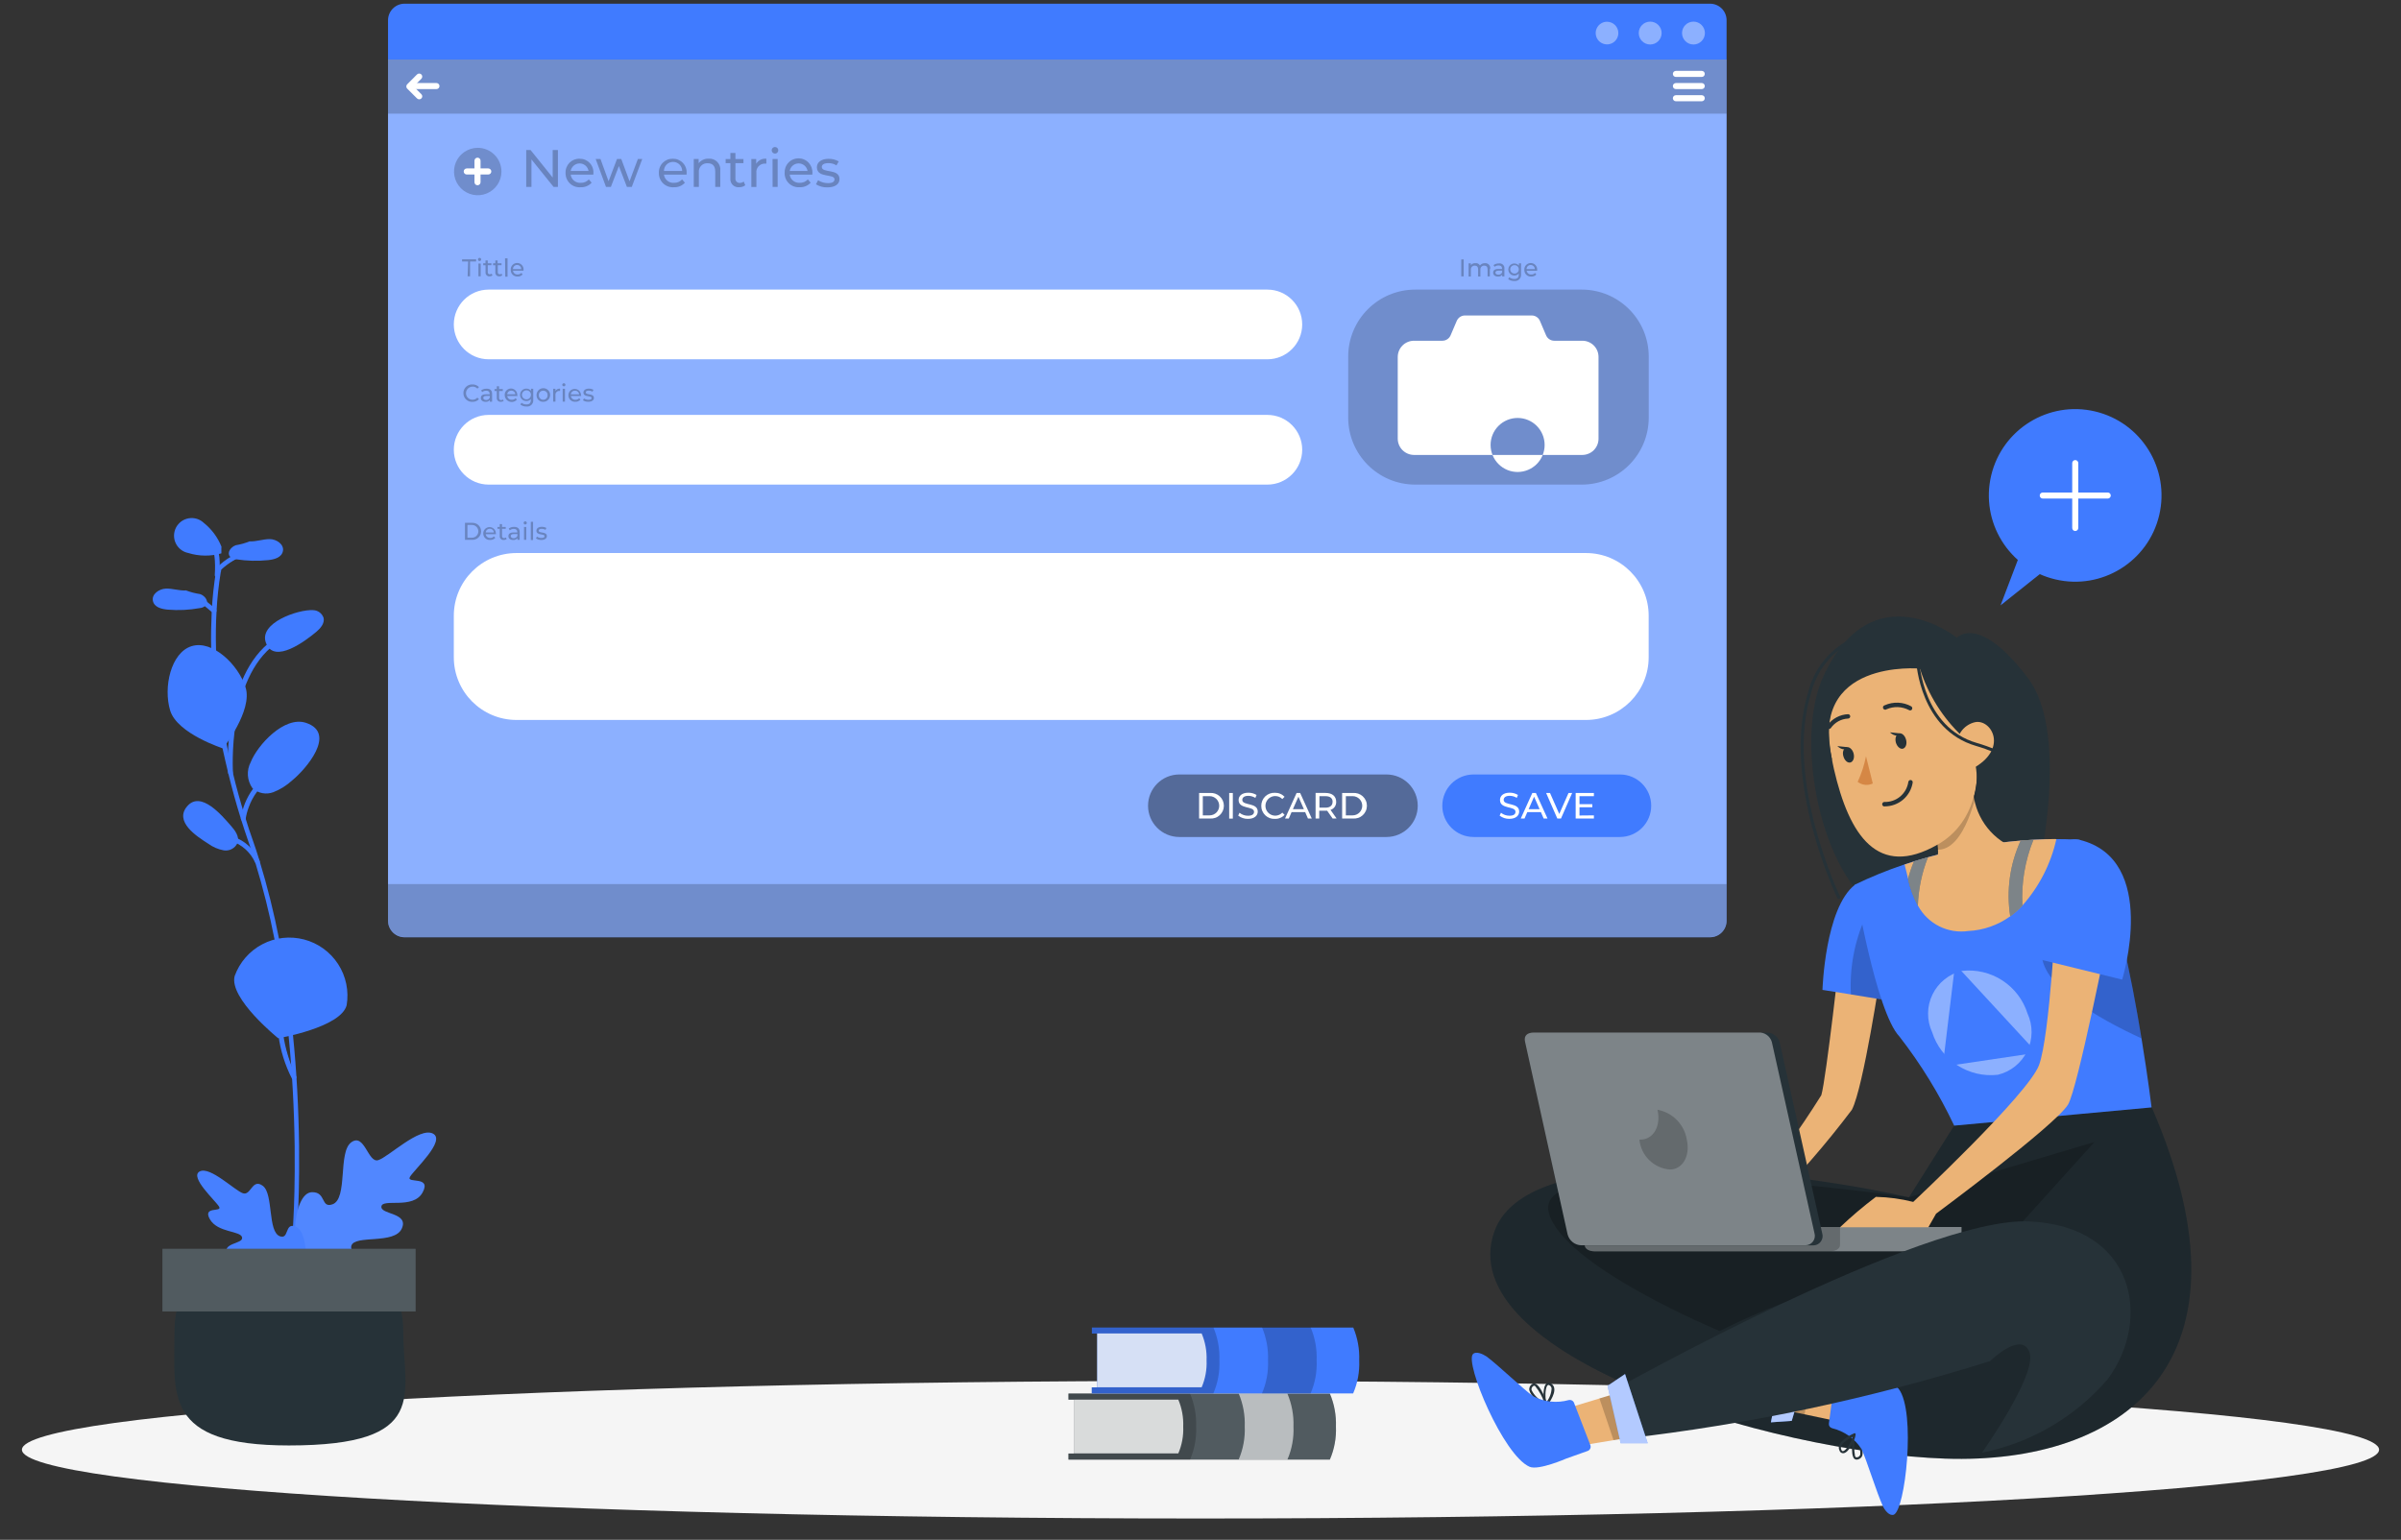<svg width="106" height="68" viewBox="0 0 106 68" fill="none" xmlns="http://www.w3.org/2000/svg">
<rect x="0" y="0" width="106" height="68" fill="#333333" stroke="none"/>
<path d="M53 67.06C81.737 67.06 105.032 65.7 105.032 64.022C105.032 62.344 81.737 60.984 53 60.984C24.264 60.984 0.968 62.344 0.968 64.022C0.968 65.7 24.264 67.06 53 67.06Z" fill="#F5F5F5"/>
<path d="M13.015 54.543C12.987 54.54 12.961 54.526 12.944 54.504C12.926 54.481 12.918 54.453 12.921 54.425C12.921 54.406 12.937 54.2 12.953 53.843C12.983 53.306 13.025 52.193 13.009 50.698C13.01 50.677 13.01 50.656 13.009 50.634C12.988 48.965 12.899 47.322 12.741 45.747C12.596 44.279 12.389 42.854 12.126 41.512C11.9 40.357 11.614 39.214 11.27 38.088C11.219 37.922 11.17 37.758 11.112 37.588C11.054 37.418 11.021 37.32 10.972 37.183C10.851 36.831 10.739 36.496 10.642 36.183C10.427 35.499 10.242 34.814 10.078 34.152C9.978 33.752 9.896 33.36 9.81 32.985C9.526 31.564 9.363 30.121 9.324 28.672C9.308 28.1 9.324 27.531 9.348 26.981C9.379 26.401 9.441 25.823 9.533 25.25C9.53 25.212 9.536 25.173 9.552 25.137V25.083C9.554 25.057 9.565 25.031 9.582 25.011C9.602 24.991 9.629 24.98 9.657 24.98C9.685 24.98 9.712 24.991 9.732 25.011C9.745 25.024 9.754 25.04 9.759 25.058C9.764 25.075 9.765 25.093 9.762 25.111V25.167C9.765 25.207 9.758 25.248 9.743 25.285C9.652 25.848 9.591 26.416 9.561 26.985C9.529 27.522 9.521 28.096 9.537 28.66C9.575 30.097 9.737 31.529 10.02 32.938C10.09 33.311 10.176 33.7 10.272 34.095C10.43 34.755 10.618 35.437 10.833 36.116C10.927 36.425 11.033 36.757 11.16 37.106C11.208 37.243 11.254 37.374 11.3 37.514C11.346 37.654 11.407 37.847 11.458 38.014C11.805 39.148 12.092 40.299 12.319 41.462C12.587 42.804 12.791 44.245 12.936 45.721C13.094 47.299 13.183 48.941 13.204 50.621V50.696C13.22 52.191 13.174 53.313 13.148 53.847C13.132 54.209 13.118 54.427 13.116 54.447C13.113 54.472 13.101 54.496 13.083 54.513C13.064 54.531 13.04 54.541 13.015 54.543Z" fill="#407BFF"/>
<path d="M9.666 25.113C9.843 24.942 10.04 24.791 10.251 24.665C10.482 24.529 10.729 24.423 10.986 24.351" fill="#407BFF"/>
<path d="M9.666 25.216C9.652 25.221 9.637 25.221 9.623 25.216C9.61 25.212 9.598 25.204 9.589 25.194C9.579 25.184 9.571 25.173 9.566 25.16C9.561 25.147 9.559 25.133 9.559 25.119C9.56 25.106 9.563 25.092 9.569 25.079C9.573 25.067 9.58 25.056 9.59 25.047C9.771 24.87 9.972 24.715 10.19 24.585C10.433 24.437 10.694 24.321 10.966 24.239C10.979 24.235 10.993 24.233 11.007 24.235C11.021 24.236 11.034 24.24 11.046 24.247C11.059 24.254 11.069 24.263 11.078 24.274C11.086 24.285 11.092 24.298 11.095 24.311C11.102 24.338 11.099 24.367 11.086 24.392C11.072 24.416 11.05 24.434 11.023 24.442C10.773 24.513 10.533 24.616 10.309 24.748C10.106 24.871 9.917 25.015 9.745 25.177C9.735 25.189 9.723 25.199 9.71 25.205C9.696 25.212 9.681 25.216 9.666 25.216Z" fill="#407BFF"/>
<path d="M9.456 27.081C9.431 27.083 9.407 27.074 9.389 27.058L8.678 26.468C8.657 26.45 8.643 26.424 8.641 26.396C8.638 26.369 8.647 26.341 8.665 26.32C8.682 26.299 8.708 26.285 8.735 26.283C8.763 26.28 8.791 26.289 8.812 26.306L9.526 26.896C9.536 26.906 9.545 26.917 9.55 26.93C9.556 26.943 9.559 26.956 9.559 26.971C9.559 26.984 9.556 26.998 9.55 27.011C9.545 27.024 9.536 27.035 9.526 27.044C9.518 27.055 9.507 27.064 9.495 27.071C9.483 27.077 9.47 27.081 9.456 27.082V27.081Z" fill="#407BFF"/>
<path d="M10.734 36.259C10.707 36.256 10.682 36.243 10.663 36.223C10.645 36.203 10.634 36.177 10.634 36.149C10.701 35.674 10.886 35.223 11.171 34.837C11.295 34.668 11.439 34.513 11.598 34.375C11.608 34.365 11.621 34.357 11.634 34.352C11.648 34.347 11.662 34.344 11.677 34.345C11.692 34.345 11.706 34.349 11.719 34.355C11.732 34.362 11.744 34.371 11.753 34.382C11.763 34.393 11.77 34.406 11.774 34.42C11.778 34.434 11.78 34.449 11.778 34.463C11.776 34.478 11.771 34.492 11.764 34.504C11.757 34.517 11.747 34.528 11.735 34.536C11.587 34.666 11.455 34.813 11.341 34.973C11.187 35.181 11.065 35.411 10.979 35.655C10.916 35.822 10.871 35.994 10.845 36.17C10.845 36.197 10.835 36.222 10.816 36.241C10.797 36.26 10.771 36.27 10.745 36.27L10.734 36.259Z" fill="#407BFF"/>
<path d="M11.365 38.157C11.344 38.157 11.323 38.151 11.305 38.14C11.287 38.129 11.274 38.112 11.265 38.093C11.164 37.87 11.018 37.67 10.837 37.506C10.655 37.342 10.442 37.218 10.21 37.14C10.184 37.13 10.163 37.111 10.15 37.086C10.138 37.061 10.135 37.032 10.143 37.006C10.152 36.979 10.171 36.957 10.196 36.945C10.221 36.932 10.25 36.93 10.277 36.939C10.537 37.027 10.776 37.168 10.979 37.352C11.182 37.537 11.345 37.761 11.458 38.012C11.465 38.024 11.468 38.038 11.469 38.052C11.47 38.066 11.468 38.081 11.463 38.094C11.457 38.107 11.45 38.119 11.44 38.129C11.429 38.139 11.417 38.147 11.404 38.152C11.39 38.157 11.376 38.159 11.361 38.157H11.365Z" fill="#407BFF"/>
<path d="M12.977 47.588C12.686 46.996 12.49 46.363 12.397 45.71C12.367 45.576 12.346 45.46 12.325 45.377" fill="#407BFF"/>
<path d="M12.974 47.678C12.959 47.679 12.944 47.676 12.929 47.67C12.915 47.664 12.903 47.655 12.893 47.643C12.584 47.042 12.381 46.392 12.293 45.722C12.266 45.588 12.242 45.475 12.223 45.392C12.22 45.366 12.227 45.34 12.242 45.319C12.257 45.297 12.28 45.282 12.305 45.276C12.331 45.27 12.357 45.274 12.38 45.286C12.403 45.299 12.421 45.319 12.43 45.344C12.449 45.427 12.473 45.544 12.502 45.677C12.595 46.309 12.781 46.925 13.055 47.502C13.075 47.522 13.086 47.549 13.086 47.577C13.086 47.605 13.075 47.632 13.055 47.652C13.044 47.662 13.031 47.67 13.017 47.674C13.003 47.679 12.989 47.68 12.974 47.678Z" fill="#407BFF"/>
<path d="M10.173 34.231C10.16 34.231 10.147 34.228 10.135 34.223C10.123 34.218 10.112 34.211 10.102 34.202C10.093 34.192 10.086 34.181 10.081 34.169C10.076 34.157 10.073 34.144 10.073 34.131C10.068 33.959 9.799 29.872 12.04 28.262C12.062 28.245 12.091 28.238 12.118 28.242C12.146 28.246 12.171 28.261 12.188 28.283C12.197 28.294 12.204 28.307 12.207 28.32C12.211 28.334 12.212 28.348 12.209 28.362C12.207 28.376 12.202 28.39 12.194 28.401C12.186 28.413 12.176 28.423 12.164 28.431C10.017 29.993 10.285 34.085 10.285 34.126C10.287 34.14 10.286 34.154 10.281 34.168C10.277 34.182 10.27 34.194 10.261 34.205C10.251 34.216 10.24 34.224 10.226 34.23C10.213 34.236 10.199 34.239 10.185 34.239L10.173 34.231Z" fill="#407BFF"/>
<path d="M10.361 43.1C10.093 44.088 12.282 45.851 12.282 45.851C12.282 45.851 15.046 45.381 15.304 44.394C15.41 43.763 15.276 43.114 14.928 42.577C14.579 42.039 14.043 41.651 13.423 41.489C12.804 41.327 12.146 41.402 11.579 41.701C11.013 41.999 10.578 42.499 10.361 43.101V43.1Z" fill="#407BFF"/>
<path d="M7.513 31.38C7.824 32.402 9.845 33.052 9.845 33.052C9.845 33.052 11.16 31.385 10.845 30.368C10.53 29.351 9.382 28.253 8.462 28.535C7.542 28.817 7.202 30.358 7.513 31.38Z" fill="#407BFF"/>
<path d="M12.899 34.464C12.656 34.687 12.374 34.864 12.067 34.985C11.912 35.043 11.745 35.058 11.583 35.027C11.42 34.996 11.27 34.922 11.147 34.811C11.028 34.645 10.958 34.449 10.944 34.245C10.93 34.041 10.974 33.838 11.069 33.657C11.369 32.906 12.545 31.607 13.506 31.921C14.893 32.379 13.487 33.986 12.899 34.464Z" fill="#407BFF"/>
<path d="M10.189 36.461C10.377 36.673 10.581 36.947 10.489 37.218C10.438 37.335 10.351 37.431 10.239 37.492C10.128 37.552 9.999 37.574 9.874 37.553C9.624 37.506 9.389 37.404 9.184 37.253C8.69 36.939 7.67 36.282 8.272 35.597C8.874 34.912 9.794 36.01 10.189 36.461Z" fill="#407BFF"/>
<path d="M13.82 26.945C13.924 26.947 14.025 26.981 14.109 27.043C14.193 27.105 14.255 27.192 14.287 27.291C14.338 27.527 14.15 27.747 13.965 27.903C13.501 28.292 12.108 29.349 11.746 28.403C11.389 27.511 13.17 26.905 13.82 26.945Z" fill="#407BFF"/>
<path d="M11.021 23.908C11.321 23.921 11.609 23.808 11.907 23.808C12.205 23.808 12.546 24.039 12.492 24.331C12.438 24.623 12.114 24.707 11.84 24.736C11.372 24.784 10.899 24.773 10.434 24.701C10.324 24.694 10.221 24.647 10.144 24.569C10.015 24.397 10.195 24.15 10.412 24.078C10.623 24.043 10.829 23.985 11.027 23.904L11.021 23.908Z" fill="#407BFF"/>
<path d="M8.211 26.074C7.911 26.095 7.621 25.983 7.323 25.994C7.025 26.005 6.69 26.238 6.749 26.531C6.808 26.824 7.138 26.899 7.412 26.923C7.88 26.962 8.35 26.94 8.812 26.856C8.923 26.849 9.026 26.8 9.102 26.719C9.225 26.545 9.04 26.303 8.834 26.236C8.622 26.205 8.414 26.151 8.214 26.075L8.211 26.074Z" fill="#407BFF"/>
<path d="M9.582 25.506C9.554 25.505 9.527 25.492 9.509 25.471C9.49 25.449 9.48 25.422 9.482 25.393C9.522 24.814 9.461 24.259 9.351 24.227C9.335 24.226 9.319 24.221 9.305 24.213C9.291 24.205 9.279 24.194 9.27 24.181C9.261 24.168 9.254 24.153 9.252 24.137C9.249 24.121 9.25 24.105 9.255 24.089C9.259 24.074 9.267 24.06 9.278 24.048C9.289 24.036 9.302 24.027 9.317 24.02C9.332 24.015 9.348 24.012 9.364 24.013C9.38 24.014 9.396 24.019 9.41 24.026C9.745 24.127 9.719 25.026 9.678 25.412C9.677 25.436 9.666 25.46 9.648 25.478C9.631 25.495 9.607 25.506 9.582 25.506Z" fill="#407BFF"/>
<path d="M9.778 24.146C9.615 23.733 9.346 23.371 9 23.094C8.912 23.01 8.807 22.948 8.691 22.912C8.575 22.877 8.453 22.869 8.334 22.889C8.214 22.909 8.101 22.956 8.003 23.027C7.906 23.099 7.826 23.192 7.77 23.299C7.715 23.407 7.685 23.525 7.683 23.646C7.681 23.767 7.708 23.887 7.761 23.996C7.813 24.105 7.891 24.2 7.987 24.274C8.082 24.348 8.194 24.398 8.313 24.422C8.788 24.569 9.295 24.575 9.773 24.438V24.221L9.778 24.146Z" fill="#407BFF"/>
<path d="M13.345 58.108H13.326C13.298 58.102 13.274 58.087 13.258 58.064C13.242 58.041 13.235 58.012 13.24 57.985C13.539 55.888 14.559 53.961 16.125 52.535C16.136 52.526 16.149 52.52 16.162 52.517C16.176 52.514 16.189 52.513 16.203 52.515C16.217 52.517 16.23 52.521 16.242 52.529C16.254 52.536 16.264 52.545 16.273 52.556C16.281 52.567 16.287 52.58 16.29 52.593C16.294 52.607 16.294 52.621 16.292 52.634C16.29 52.648 16.286 52.661 16.279 52.673C16.271 52.685 16.262 52.695 16.251 52.704C14.731 54.1 13.741 55.979 13.451 58.023C13.446 58.047 13.433 58.069 13.413 58.084C13.394 58.1 13.37 58.108 13.345 58.108Z" fill="#407BFF"/>
<path d="M15.569 53.318C15.556 53.321 15.542 53.321 15.529 53.318C15.516 53.315 15.504 53.31 15.493 53.302C15.482 53.295 15.472 53.285 15.465 53.274C15.458 53.263 15.453 53.25 15.45 53.237C15.447 53.224 15.448 53.211 15.45 53.197C15.453 53.184 15.458 53.172 15.466 53.161C15.473 53.15 15.483 53.14 15.494 53.133C15.505 53.126 15.518 53.121 15.531 53.118C15.894 53.015 16.276 53.002 16.645 53.078C16.67 53.086 16.691 53.102 16.704 53.124C16.718 53.146 16.723 53.172 16.718 53.198C16.714 53.223 16.701 53.246 16.681 53.263C16.661 53.279 16.636 53.288 16.61 53.287C16.279 53.218 15.936 53.228 15.61 53.317C15.597 53.321 15.583 53.321 15.569 53.318Z" fill="#407BFF"/>
<path d="M15.092 53.912C15.066 53.912 15.04 53.902 15.021 53.883C15.002 53.864 14.992 53.839 14.992 53.812C14.966 52.888 15.219 51.977 15.717 51.198C15.724 51.186 15.734 51.175 15.746 51.167C15.758 51.159 15.771 51.154 15.785 51.151C15.799 51.148 15.813 51.149 15.827 51.152C15.841 51.156 15.854 51.162 15.865 51.171C15.888 51.187 15.904 51.212 15.909 51.24C15.914 51.267 15.908 51.296 15.892 51.319C15.424 52.061 15.185 52.924 15.205 53.801C15.207 53.829 15.197 53.857 15.178 53.878C15.16 53.899 15.133 53.912 15.105 53.914L15.092 53.912Z" fill="#407BFF"/>
<path d="M14.336 55.15C14.323 55.15 14.309 55.147 14.297 55.142C14.285 55.137 14.273 55.13 14.264 55.12C14.244 55.1 14.233 55.073 14.233 55.045C14.233 55.017 14.244 54.99 14.264 54.97C14.454 54.786 14.69 54.656 14.947 54.593C15.204 54.531 15.473 54.537 15.727 54.613C15.753 54.621 15.775 54.64 15.788 54.664C15.802 54.689 15.805 54.717 15.797 54.744C15.794 54.758 15.787 54.77 15.779 54.781C15.77 54.792 15.759 54.801 15.747 54.808C15.735 54.815 15.721 54.819 15.707 54.82C15.693 54.821 15.679 54.819 15.666 54.814C15.449 54.751 15.22 54.746 15.001 54.798C14.781 54.851 14.58 54.96 14.415 55.114C14.405 55.126 14.393 55.135 14.38 55.141C14.366 55.147 14.351 55.15 14.336 55.15Z" fill="#407BFF"/>
<path d="M13.949 56.005C13.928 56.006 13.908 56.001 13.89 55.991C13.873 55.98 13.858 55.965 13.849 55.946C13.619 55.379 13.541 54.761 13.624 54.153C13.629 54.126 13.644 54.102 13.666 54.086C13.688 54.07 13.716 54.063 13.743 54.066C13.77 54.07 13.795 54.084 13.812 54.105C13.829 54.126 13.838 54.153 13.836 54.18C13.759 54.747 13.828 55.323 14.036 55.855C14.045 55.871 14.05 55.889 14.05 55.907C14.049 55.926 14.044 55.943 14.034 55.959C14.025 55.974 14.011 55.987 13.995 55.995C13.978 56.003 13.96 56.007 13.942 56.005H13.949Z" fill="#407BFF"/>
<path d="M13.552 56.863C13.552 56.879 13.474 56.963 13.777 56.981C14.523 57.029 15.838 57.013 16.316 56.381C16.995 55.481 15.369 55.522 15.511 55.018C15.653 54.514 17.416 54.972 17.738 54.256C18.06 53.54 16.788 53.649 16.838 53.279C16.888 52.909 18.238 53.424 18.655 52.664C19.072 51.904 17.917 52.288 18.097 51.974C18.277 51.66 19.707 50.364 19.111 50.061C18.515 49.758 17.149 51.1 16.696 51.236C16.243 51.372 16.096 50.012 15.504 50.45C14.912 50.888 15.37 52.95 14.675 53.187C14.154 53.364 14.407 52.637 13.775 52.65C12.905 52.663 12.701 55.532 13.552 56.863Z" fill="#407BFF"/>
<g opacity="0.3">
<path opacity="0.3" d="M13.552 56.863C13.552 56.879 13.474 56.963 13.777 56.981C14.523 57.029 15.838 57.013 16.316 56.381C16.995 55.481 15.369 55.522 15.511 55.018C15.653 54.514 17.416 54.972 17.738 54.256C18.06 53.54 16.788 53.649 16.838 53.279C16.888 52.909 18.238 53.424 18.655 52.664C19.072 51.904 17.917 52.288 18.097 51.974C18.277 51.66 19.707 50.364 19.111 50.061C18.515 49.758 17.149 51.1 16.696 51.236C16.243 51.372 16.096 50.012 15.504 50.45C14.912 50.888 15.37 52.95 14.675 53.187C14.154 53.364 14.407 52.637 13.775 52.65C12.905 52.663 12.701 55.532 13.552 56.863Z" fill="white"/>
</g>
<path d="M13.264 58.202C13.241 58.202 13.217 58.194 13.199 58.18C13.181 58.165 13.168 58.144 13.164 58.121C12.624 56.171 11.582 54.398 10.142 52.977C10.13 52.968 10.119 52.957 10.111 52.944C10.104 52.931 10.099 52.916 10.097 52.901C10.095 52.886 10.097 52.871 10.101 52.857C10.106 52.842 10.114 52.829 10.124 52.818C10.134 52.806 10.146 52.797 10.16 52.791C10.174 52.785 10.189 52.782 10.204 52.782C10.219 52.782 10.234 52.786 10.248 52.792C10.262 52.798 10.274 52.807 10.284 52.819C11.753 54.269 12.816 56.079 13.367 58.068C13.371 58.081 13.373 58.095 13.371 58.109C13.37 58.123 13.366 58.137 13.358 58.149C13.351 58.161 13.342 58.172 13.33 58.18C13.319 58.188 13.306 58.194 13.292 58.197L13.264 58.202Z" fill="#407BFF"/>
<path d="M11.418 54.5H11.38C11.01 54.364 10.617 54.304 10.223 54.326C10.195 54.326 10.169 54.315 10.149 54.295C10.13 54.276 10.118 54.249 10.118 54.222C10.118 54.194 10.13 54.167 10.149 54.148C10.169 54.128 10.195 54.117 10.223 54.117C10.645 54.094 11.068 54.157 11.465 54.302C11.492 54.306 11.517 54.321 11.534 54.343C11.55 54.365 11.557 54.393 11.553 54.421C11.55 54.448 11.535 54.473 11.513 54.489C11.49 54.506 11.462 54.513 11.435 54.509L11.418 54.5ZM11.448 54.293H11.472H11.448Z" fill="#407BFF"/>
<path d="M11.843 55.015C11.829 55.015 11.815 55.012 11.802 55.007C11.79 55.001 11.778 54.993 11.768 54.983C11.759 54.972 11.752 54.96 11.748 54.947C11.743 54.933 11.742 54.919 11.743 54.905C11.762 54.136 11.553 53.378 11.143 52.726C11.135 52.715 11.129 52.702 11.126 52.689C11.123 52.675 11.123 52.661 11.125 52.648C11.13 52.62 11.146 52.596 11.168 52.58C11.191 52.564 11.22 52.557 11.247 52.562C11.274 52.567 11.299 52.582 11.315 52.605C11.756 53.293 11.976 54.099 11.948 54.916C11.948 54.93 11.945 54.943 11.94 54.955C11.934 54.968 11.926 54.979 11.917 54.988C11.907 54.997 11.895 55.005 11.883 55.009C11.87 55.014 11.857 55.016 11.843 55.015Z" fill="#407BFF"/>
<path d="M12.286 55.707C12.259 55.707 12.233 55.696 12.214 55.677C12.065 55.552 11.886 55.466 11.695 55.428C11.503 55.389 11.305 55.399 11.119 55.457C11.106 55.462 11.092 55.464 11.078 55.463C11.063 55.462 11.05 55.459 11.037 55.452C11.025 55.445 11.014 55.436 11.005 55.425C10.997 55.414 10.99 55.401 10.987 55.387C10.979 55.361 10.982 55.332 10.996 55.308C11.009 55.283 11.031 55.265 11.057 55.256C11.279 55.187 11.514 55.176 11.742 55.223C11.969 55.269 12.181 55.373 12.357 55.524C12.376 55.537 12.39 55.556 12.397 55.578C12.404 55.6 12.403 55.623 12.395 55.645C12.386 55.666 12.371 55.684 12.351 55.695C12.331 55.706 12.308 55.71 12.285 55.706L12.286 55.707Z" fill="#407BFF"/>
<path d="M12.86 56.853C12.845 56.857 12.829 56.857 12.814 56.853C12.801 56.848 12.789 56.84 12.779 56.83C12.77 56.819 12.762 56.807 12.757 56.794C12.752 56.781 12.75 56.767 12.751 56.753C12.752 56.739 12.756 56.725 12.763 56.713C12.946 56.244 13.007 55.736 12.94 55.237C12.937 55.209 12.945 55.181 12.963 55.158C12.98 55.136 13.006 55.122 13.034 55.119C13.048 55.116 13.062 55.117 13.076 55.12C13.089 55.123 13.102 55.129 13.113 55.138C13.124 55.147 13.134 55.157 13.14 55.17C13.147 55.182 13.151 55.196 13.152 55.21C13.227 55.749 13.158 56.297 12.952 56.801C12.943 56.817 12.93 56.831 12.913 56.84C12.897 56.849 12.879 56.854 12.86 56.853Z" fill="#407BFF"/>
<path d="M13.206 57.665C12.445 57.609 11.733 57.267 11.215 56.707C10.804 56.207 11.915 56.476 11.787 56.066C11.659 55.656 10.308 56.023 10.032 55.441C9.756 54.859 10.743 54.953 10.689 54.649C10.635 54.345 9.616 54.449 9.269 53.849C8.922 53.249 9.824 53.549 9.674 53.291C9.524 53.033 8.354 51.984 8.813 51.735C9.272 51.486 10.372 52.586 10.729 52.698C11.086 52.81 11.134 52.014 11.607 52.373C12.08 52.732 11.807 54.402 12.361 54.598C12.769 54.743 12.561 53.992 13.035 54.163C13.862 54.45 13.439 57.652 13.206 57.665Z" fill="#407BFF"/>
<g opacity="0.2">
<path opacity="0.2" d="M13.205 57.665C12.444 57.609 11.732 57.267 11.214 56.707C10.803 56.207 11.914 56.476 11.786 56.066C11.658 55.656 10.307 56.023 10.031 55.441C9.755 54.859 10.742 54.953 10.688 54.649C10.634 54.345 9.615 54.449 9.268 53.849C8.921 53.249 9.823 53.549 9.673 53.291C9.523 53.033 8.353 51.984 8.812 51.735C9.271 51.486 10.371 52.586 10.728 52.698C11.085 52.81 11.133 52.014 11.606 52.373C12.079 52.732 11.806 54.402 12.36 54.598C12.768 54.743 12.56 53.992 13.034 54.163C13.861 54.45 13.438 57.652 13.205 57.665Z" fill="white"/>
</g>
<path d="M17.803 58.783C17.803 61.571 19.035 63.834 12.753 63.834C7.171 63.834 7.705 61.572 7.705 58.783C7.705 55.994 9.965 55.203 12.753 55.203C15.541 55.203 17.803 55.992 17.803 58.783Z" fill="#263238"/>
<path d="M18.35 55.149H7.17V57.916H18.35V55.149Z" fill="#263238"/>
<path opacity="0.2" d="M18.35 55.149H7.17V57.916H18.35V55.149Z" fill="white"/>
<path d="M58.979 62.999C59.001 63.5 58.91 63.999 58.711 64.459H47.171V64.191H47.404V61.811H47.171V61.542H58.71C58.906 62.002 58.997 62.499 58.979 62.999Z" fill="#263238"/>
<path opacity="0.2" d="M58.979 62.999C59.001 63.5 58.91 63.999 58.711 64.459H47.171V64.191H47.404V61.811H47.171V61.542H58.71C58.906 62.002 58.997 62.499 58.979 62.999Z" fill="white"/>
<path opacity="0.2" d="M52.807 62.999C52.829 63.5 52.737 63.999 52.539 64.459H47.171V64.191H47.404V61.811H47.171V61.542H52.538C52.733 62.002 52.825 62.5 52.806 62.999H52.807Z" fill="black"/>
<path opacity="0.8" d="M52.237 62.999C52.255 63.406 52.181 63.812 52.02 64.186H47.407V61.81H52.02C52.179 62.186 52.253 62.592 52.237 62.999Z" fill="white"/>
<path opacity="0.6" d="M57.105 62.999C57.127 63.5 57.035 63.999 56.837 64.459H54.685C54.883 63.999 54.975 63.5 54.953 62.999C54.972 62.498 54.881 61.998 54.685 61.536H56.832C57.03 61.998 57.123 62.497 57.105 62.999Z" fill="white"/>
<path d="M60.007 60.077C60.029 60.578 59.938 61.077 59.739 61.537H48.199V61.269H48.438V58.895H48.205V58.627H59.744C59.937 59.086 60.026 59.582 60.007 60.079V60.077Z" fill="#407BFF"/>
<path opacity="0.2" d="M53.835 60.077C53.857 60.578 53.766 61.077 53.567 61.537H48.199V61.269H48.438V58.895H48.205V58.627H53.572C53.764 59.085 53.854 59.58 53.835 60.077Z" fill="black"/>
<path opacity="0.8" d="M53.268 60.079C53.286 60.485 53.212 60.891 53.051 61.265H48.438V58.889H53.051C53.21 59.264 53.284 59.67 53.268 60.078V60.079Z" fill="white"/>
<path opacity="0.2" d="M58.128 60.077C58.15 60.578 58.059 61.077 57.86 61.537H55.713C55.911 61.077 56.003 60.578 55.981 60.077C56.001 59.576 55.909 59.076 55.713 58.614H57.86C58.056 59.076 58.148 59.576 58.128 60.077Z" fill="black"/>
<path d="M76.226 0.893V40.661C76.226 40.855 76.149 41.04 76.012 41.177C75.875 41.314 75.69 41.391 75.496 41.391H17.861C17.667 41.391 17.482 41.314 17.345 41.177C17.208 41.04 17.131 40.855 17.131 40.661V0.893C17.131 0.699 17.208 0.514 17.345 0.377C17.482 0.24 17.667 0.163 17.861 0.163H75.496C75.69 0.163 75.875 0.24 76.012 0.377C76.149 0.514 76.226 0.699 76.226 0.893Z" fill="#407BFF"/>
<path opacity="0.4" d="M76.226 2.629V40.659C76.226 40.852 76.149 41.038 76.012 41.175C75.875 41.312 75.69 41.389 75.496 41.389H17.861C17.667 41.389 17.482 41.312 17.345 41.175C17.208 41.038 17.131 40.852 17.131 40.659V2.629H76.226Z" fill="white"/>
<path opacity="0.2" d="M76.226 39.043V40.653C76.226 40.847 76.149 41.032 76.012 41.169C75.875 41.306 75.69 41.383 75.496 41.383H17.861C17.667 41.383 17.482 41.306 17.345 41.169C17.208 41.032 17.131 40.847 17.131 40.653V39.043H76.226Z" fill="black"/>
<path opacity="0.4" d="M74.764 1.965C75.043 1.965 75.269 1.739 75.269 1.46C75.269 1.181 75.043 0.955 74.764 0.955C74.485 0.955 74.259 1.181 74.259 1.46C74.259 1.739 74.485 1.965 74.764 1.965Z" fill="white"/>
<path opacity="0.4" d="M72.853 1.965C73.132 1.965 73.358 1.739 73.358 1.46C73.358 1.181 73.132 0.955 72.853 0.955C72.574 0.955 72.348 1.181 72.348 1.46C72.348 1.739 72.574 1.965 72.853 1.965Z" fill="white"/>
<path opacity="0.4" d="M71.447 1.46C71.447 1.559 71.418 1.656 71.363 1.738C71.308 1.82 71.23 1.884 71.138 1.922C71.047 1.96 70.946 1.97 70.849 1.95C70.752 1.931 70.663 1.883 70.593 1.814C70.523 1.744 70.476 1.655 70.457 1.558C70.437 1.461 70.447 1.36 70.485 1.269C70.523 1.177 70.587 1.099 70.669 1.044C70.751 0.989 70.848 0.96 70.947 0.96C71.08 0.96 71.207 1.013 71.301 1.106C71.394 1.2 71.447 1.327 71.447 1.46Z" fill="white"/>
<g opacity="0.5">
<path opacity="0.5" d="M24.631 6.625V8.254H24.44L23.463 7.041V8.254H23.232V6.625H23.423L24.4 7.841V6.625H24.631Z" fill="black"/>
<path opacity="0.5" d="M26.195 7.712H25.195C25.209 7.818 25.262 7.915 25.345 7.982C25.428 8.049 25.534 8.082 25.64 8.074C25.707 8.076 25.773 8.064 25.835 8.038C25.896 8.012 25.952 7.973 25.997 7.924L26.12 8.069C26.058 8.136 25.982 8.189 25.898 8.223C25.814 8.258 25.723 8.273 25.632 8.269C25.546 8.276 25.46 8.264 25.378 8.235C25.297 8.206 25.223 8.16 25.16 8.101C25.098 8.041 25.049 7.969 25.016 7.89C24.983 7.81 24.967 7.724 24.969 7.638C24.965 7.555 24.978 7.473 25.008 7.395C25.038 7.318 25.083 7.247 25.141 7.188C25.2 7.129 25.27 7.083 25.346 7.052C25.424 7.022 25.506 7.007 25.589 7.01C25.672 7.009 25.754 7.024 25.83 7.056C25.906 7.088 25.975 7.135 26.032 7.195C26.09 7.255 26.134 7.326 26.162 7.403C26.191 7.481 26.203 7.564 26.198 7.646C26.198 7.668 26.197 7.69 26.195 7.712ZM25.195 7.551H25.984C25.968 7.458 25.92 7.373 25.848 7.312C25.776 7.251 25.684 7.217 25.59 7.217C25.495 7.217 25.403 7.251 25.331 7.312C25.259 7.373 25.211 7.458 25.195 7.551Z" fill="black"/>
<path opacity="0.5" d="M28.354 7.022L27.892 8.254H27.677L27.323 7.334L26.969 8.254H26.754L26.298 7.022H26.51L26.867 8.004L27.24 7.022H27.428L27.793 8.007L28.161 7.022H28.354Z" fill="black"/>
<path opacity="0.5" d="M30.312 7.712H29.312C29.326 7.818 29.379 7.915 29.462 7.982C29.545 8.049 29.651 8.082 29.757 8.074C29.824 8.076 29.89 8.064 29.952 8.038C30.013 8.012 30.069 7.973 30.114 7.924L30.237 8.069C30.175 8.136 30.1 8.188 30.016 8.223C29.932 8.257 29.842 8.273 29.751 8.269C29.665 8.275 29.579 8.264 29.497 8.235C29.416 8.206 29.342 8.16 29.279 8.101C29.217 8.041 29.168 7.969 29.135 7.89C29.102 7.81 29.086 7.724 29.088 7.638C29.084 7.555 29.097 7.473 29.127 7.396C29.156 7.319 29.201 7.248 29.259 7.189C29.317 7.13 29.387 7.084 29.463 7.053C29.54 7.022 29.622 7.008 29.705 7.01C29.788 7.009 29.87 7.024 29.946 7.056C30.022 7.088 30.091 7.135 30.148 7.195C30.206 7.255 30.25 7.326 30.278 7.403C30.307 7.481 30.319 7.564 30.314 7.646C30.314 7.668 30.314 7.69 30.312 7.712ZM29.312 7.551H30.117C30.117 7.444 30.075 7.342 29.999 7.266C29.924 7.191 29.821 7.149 29.715 7.149C29.608 7.149 29.505 7.191 29.43 7.266C29.354 7.342 29.312 7.444 29.312 7.551Z" fill="black"/>
<path opacity="0.5" d="M31.799 7.545V8.253H31.576V7.569C31.576 7.327 31.455 7.209 31.243 7.209C31.189 7.205 31.135 7.213 31.084 7.233C31.034 7.252 30.988 7.283 30.951 7.322C30.914 7.362 30.886 7.409 30.869 7.46C30.852 7.512 30.847 7.566 30.854 7.62V8.253H30.629V7.022H30.844V7.207C30.897 7.141 30.965 7.089 31.043 7.054C31.12 7.019 31.204 7.003 31.289 7.007C31.36 7.002 31.431 7.012 31.497 7.038C31.563 7.063 31.623 7.103 31.671 7.155C31.72 7.206 31.757 7.268 31.779 7.335C31.801 7.402 31.808 7.474 31.799 7.544V7.545Z" fill="black"/>
<path opacity="0.5" d="M32.902 8.181C32.825 8.24 32.731 8.27 32.634 8.267C32.582 8.273 32.529 8.267 32.479 8.249C32.43 8.232 32.385 8.204 32.347 8.167C32.31 8.13 32.281 8.085 32.264 8.035C32.246 7.986 32.24 7.933 32.245 7.881V7.205H32.036V7.023H32.245V6.755H32.468V7.023H32.822V7.205H32.468V7.871C32.464 7.898 32.467 7.925 32.475 7.951C32.483 7.977 32.497 8.001 32.515 8.02C32.534 8.04 32.556 8.056 32.582 8.066C32.607 8.076 32.634 8.08 32.661 8.078C32.724 8.078 32.785 8.057 32.835 8.019L32.902 8.181Z" fill="black"/>
<path opacity="0.5" d="M33.833 7.009V7.225H33.782C33.728 7.222 33.673 7.231 33.623 7.251C33.572 7.271 33.527 7.302 33.49 7.342C33.453 7.382 33.425 7.429 33.408 7.481C33.391 7.532 33.386 7.587 33.393 7.641V8.256H33.17V7.025H33.385V7.232C33.431 7.157 33.498 7.096 33.577 7.056C33.656 7.017 33.745 7 33.833 7.009Z" fill="black"/>
<path opacity="0.5" d="M34.069 6.64C34.068 6.611 34.076 6.583 34.092 6.559C34.108 6.535 34.13 6.516 34.156 6.504C34.183 6.493 34.212 6.489 34.24 6.495C34.269 6.5 34.295 6.513 34.315 6.534C34.336 6.554 34.35 6.58 34.356 6.608C34.362 6.636 34.359 6.665 34.348 6.692C34.337 6.719 34.319 6.741 34.295 6.758C34.271 6.774 34.243 6.782 34.214 6.782C34.176 6.782 34.14 6.767 34.112 6.741C34.085 6.714 34.07 6.678 34.069 6.64ZM34.107 7.021H34.332V8.253H34.109L34.107 7.021Z" fill="black"/>
<path opacity="0.5" d="M35.864 7.711H34.864C34.877 7.817 34.931 7.914 35.014 7.981C35.097 8.048 35.203 8.081 35.309 8.073C35.376 8.075 35.442 8.063 35.504 8.037C35.565 8.011 35.621 7.972 35.666 7.923L35.789 8.068C35.727 8.135 35.652 8.187 35.568 8.222C35.484 8.256 35.394 8.272 35.303 8.268C35.217 8.274 35.131 8.263 35.049 8.234C34.968 8.205 34.894 8.159 34.831 8.1C34.769 8.04 34.72 7.968 34.687 7.889C34.654 7.809 34.638 7.723 34.64 7.637C34.636 7.554 34.649 7.47 34.678 7.392C34.707 7.314 34.752 7.242 34.81 7.182C34.867 7.121 34.937 7.073 35.014 7.041C35.091 7.008 35.174 6.992 35.257 6.992C35.341 6.993 35.423 7.01 35.5 7.044C35.576 7.077 35.645 7.126 35.702 7.187C35.759 7.249 35.803 7.321 35.831 7.399C35.859 7.478 35.871 7.562 35.866 7.645C35.867 7.667 35.866 7.689 35.864 7.711ZM34.864 7.55H35.653C35.637 7.457 35.589 7.372 35.517 7.311C35.445 7.25 35.353 7.216 35.258 7.216C35.164 7.216 35.072 7.25 35 7.311C34.928 7.372 34.88 7.457 34.864 7.55Z" fill="black"/>
<path opacity="0.5" d="M36.023 8.138L36.117 7.961C36.246 8.043 36.396 8.087 36.549 8.087C36.756 8.087 36.842 8.025 36.842 7.921C36.842 7.653 36.064 7.883 36.064 7.384C36.064 7.164 36.264 7.014 36.577 7.014C36.735 7.011 36.89 7.05 37.028 7.127L36.928 7.304C36.823 7.236 36.699 7.201 36.574 7.204C36.374 7.204 36.281 7.274 36.281 7.373C36.281 7.663 37.062 7.427 37.062 7.91C37.062 8.135 36.862 8.275 36.525 8.275C36.348 8.28 36.173 8.232 36.023 8.138Z" fill="black"/>
</g>
<path opacity="0.2" d="M22.138 7.572C22.139 7.78 22.078 7.982 21.963 8.155C21.848 8.328 21.684 8.462 21.493 8.542C21.302 8.622 21.091 8.643 20.887 8.602C20.684 8.562 20.497 8.462 20.351 8.316C20.204 8.169 20.104 7.982 20.064 7.779C20.024 7.575 20.045 7.365 20.124 7.173C20.204 6.982 20.339 6.818 20.511 6.704C20.684 6.589 20.887 6.528 21.094 6.528C21.371 6.529 21.636 6.639 21.831 6.835C22.027 7.031 22.137 7.296 22.138 7.572Z" fill="black"/>
<path d="M21.081 8.181C21.046 8.181 21.011 8.167 20.986 8.142C20.961 8.117 20.947 8.082 20.947 8.047V7.097C20.947 7.061 20.961 7.027 20.986 7.002C21.011 6.977 21.046 6.963 21.081 6.963C21.117 6.963 21.151 6.977 21.176 7.002C21.201 7.027 21.215 7.061 21.215 7.097V8.047C21.215 8.082 21.201 8.117 21.176 8.142C21.151 8.167 21.117 8.181 21.081 8.181Z" fill="white"/>
<path d="M21.556 7.706H20.606C20.57 7.706 20.536 7.692 20.511 7.667C20.486 7.642 20.472 7.608 20.472 7.572C20.472 7.537 20.486 7.503 20.511 7.478C20.536 7.453 20.57 7.438 20.606 7.438H21.556C21.592 7.438 21.626 7.453 21.651 7.478C21.676 7.503 21.69 7.537 21.69 7.572C21.69 7.608 21.676 7.642 21.651 7.667C21.626 7.692 21.592 7.706 21.556 7.706Z" fill="white"/>
<path opacity="0.2" d="M69.829 12.789H62.481C60.846 12.789 59.521 14.114 59.521 15.749V18.441C59.521 20.076 60.846 21.401 62.481 21.401H69.829C71.464 21.401 72.789 20.076 72.789 18.441V15.749C72.789 14.114 71.464 12.789 69.829 12.789Z" fill="black"/>
<path d="M69.873 15.048H68.62C68.542 15.048 68.465 15.025 68.4 14.981C68.335 14.938 68.285 14.876 68.255 14.804L67.987 14.176C67.958 14.104 67.908 14.042 67.843 13.999C67.779 13.955 67.703 13.932 67.625 13.932H64.673C64.595 13.932 64.519 13.956 64.455 13.999C64.391 14.042 64.341 14.104 64.311 14.176L64.043 14.804C64.013 14.876 63.963 14.937 63.899 14.98C63.834 15.024 63.759 15.047 63.681 15.048H62.425C62.235 15.048 62.053 15.123 61.918 15.258C61.784 15.392 61.708 15.575 61.708 15.765V19.374C61.709 19.564 61.784 19.746 61.919 19.88C62.053 20.014 62.235 20.09 62.425 20.091H69.856C69.95 20.091 70.043 20.072 70.13 20.036C70.217 20 70.296 19.947 70.363 19.881C70.429 19.814 70.482 19.735 70.518 19.648C70.554 19.561 70.572 19.468 70.572 19.374V15.765C70.573 15.577 70.5 15.397 70.369 15.263C70.238 15.129 70.059 15.051 69.872 15.048H69.873ZM66.159 18.805C66.383 18.582 66.687 18.457 67.003 18.458C67.319 18.458 67.622 18.584 67.845 18.808C68.068 19.032 68.193 19.335 68.193 19.652C68.193 19.968 68.067 20.271 67.844 20.494C67.62 20.718 67.317 20.843 67.001 20.844C66.685 20.844 66.382 20.719 66.158 20.495C65.934 20.272 65.808 19.97 65.807 19.653C65.806 19.337 65.931 19.034 66.154 18.81L66.159 18.805Z" fill="white"/>
<g opacity="0.5">
<path opacity="0.5" d="M64.512 11.456H64.619V12.205H64.512V11.456Z" fill="black"/>
<path opacity="0.5" d="M65.774 11.878V12.205H65.674V11.896C65.674 11.783 65.62 11.73 65.529 11.73C65.505 11.728 65.48 11.732 65.458 11.742C65.435 11.751 65.415 11.765 65.398 11.783C65.382 11.801 65.37 11.822 65.362 11.846C65.355 11.869 65.353 11.894 65.357 11.918V12.21H65.257V11.896C65.257 11.783 65.203 11.73 65.109 11.73C65.085 11.729 65.061 11.733 65.038 11.742C65.016 11.752 64.996 11.766 64.979 11.784C64.963 11.802 64.95 11.823 64.943 11.846C64.936 11.869 64.934 11.894 64.937 11.918V12.21H64.837V11.628H64.937V11.711C64.96 11.68 64.99 11.656 65.025 11.64C65.061 11.625 65.099 11.618 65.137 11.622C65.177 11.617 65.217 11.623 65.252 11.641C65.288 11.659 65.317 11.687 65.337 11.722C65.363 11.689 65.397 11.663 65.435 11.646C65.473 11.628 65.515 11.62 65.557 11.622C65.59 11.619 65.624 11.623 65.655 11.636C65.686 11.648 65.714 11.667 65.737 11.691C65.759 11.716 65.776 11.746 65.785 11.778C65.794 11.81 65.796 11.844 65.79 11.877L65.774 11.878Z" fill="black"/>
<path opacity="0.5" d="M66.417 11.861V12.205H66.317V12.13C66.296 12.159 66.268 12.182 66.236 12.197C66.203 12.211 66.168 12.217 66.132 12.213C66.003 12.213 65.92 12.143 65.92 12.044C65.92 11.945 65.979 11.878 66.151 11.878H66.312V11.859C66.312 11.77 66.264 11.722 66.162 11.722C66.097 11.721 66.032 11.742 65.98 11.781L65.937 11.706C66.005 11.656 66.088 11.631 66.173 11.634C66.205 11.628 66.237 11.63 66.268 11.639C66.299 11.649 66.328 11.665 66.352 11.687C66.375 11.709 66.393 11.736 66.405 11.766C66.416 11.796 66.42 11.829 66.417 11.861ZM66.317 12.033V11.952H66.153C66.053 11.952 66.021 11.992 66.021 12.041C66.021 12.09 66.069 12.132 66.147 12.132C66.182 12.135 66.216 12.127 66.246 12.109C66.276 12.091 66.3 12.064 66.313 12.032L66.317 12.033Z" fill="black"/>
<path opacity="0.5" d="M67.152 11.628V12.119C67.156 12.159 67.15 12.199 67.136 12.236C67.122 12.274 67.1 12.308 67.071 12.336C67.043 12.364 67.008 12.384 66.97 12.397C66.932 12.41 66.892 12.414 66.852 12.409C66.756 12.413 66.661 12.384 66.584 12.326L66.632 12.245C66.695 12.294 66.772 12.321 66.852 12.32C66.986 12.32 67.052 12.258 67.052 12.129V12.083C67.015 12.123 66.968 12.15 66.915 12.162C66.862 12.174 66.807 12.17 66.757 12.15C66.707 12.13 66.664 12.095 66.634 12.05C66.604 12.005 66.588 11.952 66.589 11.898C66.59 11.844 66.607 11.791 66.638 11.747C66.669 11.703 66.713 11.67 66.764 11.651C66.815 11.632 66.87 11.63 66.922 11.643C66.974 11.656 67.022 11.685 67.057 11.726V11.628H67.152ZM67.052 11.896C67.052 11.871 67.047 11.846 67.038 11.823C67.028 11.8 67.014 11.779 66.996 11.762C66.978 11.744 66.956 11.731 66.933 11.722C66.909 11.713 66.884 11.71 66.859 11.711C66.81 11.711 66.763 11.73 66.728 11.765C66.694 11.8 66.674 11.847 66.674 11.896C66.674 11.945 66.694 11.992 66.728 12.027C66.763 12.061 66.81 12.081 66.859 12.081C66.884 12.082 66.909 12.079 66.933 12.07C66.956 12.061 66.978 12.048 66.996 12.03C67.014 12.013 67.028 11.992 67.038 11.969C67.047 11.946 67.052 11.921 67.052 11.896Z" fill="black"/>
<path opacity="0.5" d="M67.861 11.956H67.399C67.406 12.005 67.431 12.05 67.469 12.081C67.508 12.111 67.557 12.127 67.606 12.122C67.637 12.124 67.667 12.118 67.695 12.107C67.724 12.095 67.749 12.078 67.77 12.055L67.826 12.119C67.799 12.152 67.764 12.177 67.726 12.193C67.687 12.209 67.645 12.216 67.603 12.213C67.563 12.216 67.523 12.211 67.485 12.198C67.448 12.184 67.413 12.163 67.384 12.135C67.356 12.108 67.333 12.074 67.318 12.037C67.303 12 67.296 11.96 67.297 11.92C67.294 11.881 67.299 11.842 67.312 11.805C67.325 11.768 67.346 11.734 67.373 11.705C67.4 11.677 67.432 11.654 67.468 11.638C67.504 11.623 67.543 11.615 67.583 11.615C67.622 11.616 67.661 11.624 67.697 11.64C67.733 11.656 67.765 11.68 67.791 11.709C67.817 11.738 67.837 11.772 67.85 11.81C67.862 11.847 67.867 11.886 67.863 11.925C67.863 11.925 67.861 11.948 67.861 11.956ZM67.399 11.884H67.759C67.759 11.836 67.74 11.79 67.706 11.755C67.671 11.721 67.625 11.702 67.576 11.702C67.528 11.702 67.482 11.721 67.448 11.755C67.413 11.79 67.394 11.836 67.394 11.884H67.399Z" fill="black"/>
</g>
<path d="M55.951 12.789H21.574C20.724 12.789 20.035 13.478 20.035 14.328C20.035 15.178 20.724 15.867 21.574 15.867H55.951C56.801 15.867 57.49 15.178 57.49 14.328C57.49 13.478 56.801 12.789 55.951 12.789Z" fill="white"/>
<g opacity="0.5">
<path opacity="0.5" d="M20.668 11.546H20.4V11.455H21.02V11.546H20.752V12.203H20.645L20.668 11.546Z" fill="black"/>
<path opacity="0.5" d="M21.103 11.46C21.102 11.446 21.106 11.432 21.113 11.42C21.121 11.408 21.131 11.399 21.144 11.393C21.157 11.387 21.171 11.385 21.185 11.388C21.198 11.39 21.211 11.396 21.221 11.406C21.232 11.416 21.238 11.428 21.241 11.442C21.244 11.456 21.243 11.47 21.238 11.483C21.233 11.496 21.224 11.507 21.212 11.515C21.201 11.523 21.187 11.527 21.173 11.527C21.164 11.527 21.155 11.526 21.146 11.523C21.138 11.519 21.13 11.514 21.124 11.508C21.117 11.502 21.112 11.494 21.108 11.486C21.105 11.478 21.103 11.469 21.103 11.46ZM21.122 11.637H21.222V12.203H21.122V11.637Z" fill="black"/>
<path opacity="0.5" d="M21.742 12.164C21.706 12.191 21.661 12.205 21.616 12.204C21.592 12.207 21.567 12.204 21.544 12.195C21.521 12.187 21.5 12.174 21.483 12.157C21.466 12.14 21.453 12.119 21.445 12.096C21.436 12.073 21.433 12.048 21.436 12.024V11.713H21.334V11.627H21.434V11.501H21.534V11.627H21.695V11.71H21.534V12.019C21.534 12.081 21.564 12.113 21.623 12.113C21.652 12.114 21.681 12.104 21.704 12.086L21.742 12.164Z" fill="black"/>
<path opacity="0.5" d="M22.171 12.164C22.136 12.191 22.092 12.205 22.048 12.204C22.024 12.207 21.999 12.204 21.976 12.195C21.953 12.187 21.932 12.174 21.915 12.157C21.898 12.14 21.885 12.119 21.877 12.096C21.868 12.073 21.866 12.048 21.868 12.024V11.713H21.768V11.627H21.868V11.501H21.968V11.627H22.141V11.71H21.977V12.019C21.975 12.031 21.976 12.044 21.98 12.056C21.984 12.068 21.99 12.078 21.999 12.087C22.008 12.096 22.018 12.103 22.03 12.108C22.041 12.112 22.054 12.114 22.066 12.113C22.095 12.114 22.124 12.104 22.147 12.086L22.171 12.164Z" fill="black"/>
<path opacity="0.5" d="M22.297 11.409H22.407V12.219H22.307L22.297 11.409Z" fill="black"/>
<path opacity="0.5" d="M23.108 11.954H22.646C22.653 12.003 22.678 12.048 22.716 12.079C22.755 12.11 22.804 12.124 22.853 12.12C22.884 12.121 22.914 12.116 22.942 12.104C22.97 12.093 22.996 12.075 23.017 12.053L23.073 12.117C23.046 12.15 23.011 12.175 22.972 12.191C22.933 12.208 22.89 12.215 22.848 12.211C22.809 12.214 22.769 12.208 22.732 12.194C22.695 12.18 22.662 12.159 22.633 12.131C22.605 12.104 22.583 12.07 22.568 12.034C22.554 11.997 22.547 11.958 22.548 11.918C22.545 11.879 22.55 11.84 22.563 11.803C22.576 11.766 22.597 11.732 22.624 11.703C22.651 11.675 22.683 11.652 22.719 11.636C22.756 11.621 22.794 11.613 22.834 11.613C22.873 11.614 22.912 11.622 22.948 11.638C22.983 11.654 23.016 11.678 23.042 11.707C23.068 11.736 23.088 11.77 23.101 11.808C23.113 11.845 23.118 11.884 23.114 11.924C23.114 11.924 23.108 11.947 23.108 11.954ZM22.646 11.883H23.011C23.011 11.834 22.992 11.788 22.958 11.753C22.923 11.719 22.877 11.7 22.828 11.7C22.78 11.7 22.734 11.719 22.7 11.753C22.665 11.788 22.646 11.834 22.646 11.883Z" fill="black"/>
</g>
<path d="M55.951 18.323H21.574C20.724 18.323 20.035 19.012 20.035 19.862C20.035 20.712 20.724 21.401 21.574 21.401H55.951C56.801 21.401 57.49 20.712 57.49 19.862C57.49 19.012 56.801 18.323 55.951 18.323Z" fill="white"/>
<g opacity="0.5">
<path opacity="0.5" d="M20.459 17.362C20.458 17.31 20.468 17.259 20.488 17.21C20.508 17.162 20.538 17.119 20.575 17.083C20.613 17.047 20.657 17.019 20.706 17.001C20.755 16.983 20.807 16.975 20.859 16.978C20.913 16.976 20.966 16.986 21.015 17.006C21.065 17.026 21.109 17.057 21.146 17.096L21.076 17.163C21.049 17.134 21.017 17.11 20.98 17.095C20.943 17.079 20.904 17.072 20.864 17.074C20.816 17.074 20.768 17.086 20.726 17.108C20.683 17.131 20.647 17.164 20.62 17.205C20.594 17.245 20.578 17.291 20.573 17.339C20.569 17.387 20.577 17.436 20.596 17.48C20.616 17.524 20.646 17.563 20.684 17.593C20.722 17.622 20.767 17.642 20.814 17.65C20.862 17.658 20.911 17.654 20.957 17.638C21.002 17.623 21.043 17.596 21.076 17.56L21.146 17.627C21.109 17.666 21.065 17.697 21.015 17.717C20.966 17.738 20.913 17.747 20.859 17.745C20.807 17.748 20.755 17.741 20.706 17.723C20.657 17.704 20.613 17.677 20.575 17.64C20.538 17.605 20.508 17.561 20.488 17.513C20.468 17.465 20.458 17.413 20.459 17.361V17.362Z" fill="black"/>
<path opacity="0.5" d="M21.725 17.395V17.739H21.625V17.664C21.604 17.692 21.575 17.714 21.543 17.729C21.511 17.743 21.475 17.748 21.44 17.745C21.311 17.745 21.228 17.678 21.228 17.579C21.228 17.48 21.287 17.413 21.456 17.413H21.619V17.394C21.619 17.305 21.568 17.254 21.466 17.254C21.401 17.254 21.337 17.276 21.286 17.316L21.243 17.238C21.312 17.189 21.395 17.164 21.479 17.166C21.637 17.164 21.725 17.234 21.725 17.395ZM21.625 17.564V17.486H21.467C21.367 17.486 21.336 17.526 21.336 17.575C21.336 17.624 21.384 17.666 21.462 17.666C21.495 17.668 21.529 17.659 21.557 17.64C21.585 17.622 21.607 17.595 21.619 17.564H21.625Z" fill="black"/>
<path opacity="0.5" d="M22.236 17.706C22.201 17.732 22.157 17.745 22.113 17.744C22.089 17.747 22.064 17.744 22.041 17.736C22.018 17.729 21.997 17.716 21.98 17.699C21.963 17.682 21.95 17.661 21.942 17.638C21.933 17.615 21.93 17.591 21.933 17.567V17.267H21.833V17.181H21.933V17.058H22.033V17.181H22.197V17.267H22.033V17.576C22.031 17.588 22.032 17.601 22.036 17.612C22.04 17.624 22.046 17.635 22.055 17.644C22.064 17.653 22.074 17.66 22.086 17.664C22.097 17.669 22.11 17.671 22.122 17.67C22.151 17.669 22.179 17.66 22.202 17.643L22.236 17.706Z" fill="black"/>
<path opacity="0.5" d="M22.854 17.488H22.392C22.399 17.537 22.424 17.581 22.462 17.612C22.501 17.643 22.55 17.658 22.599 17.654C22.63 17.655 22.661 17.649 22.689 17.637C22.717 17.625 22.743 17.607 22.763 17.584L22.819 17.651C22.777 17.696 22.723 17.728 22.663 17.743C22.604 17.757 22.541 17.753 22.483 17.732C22.425 17.71 22.375 17.672 22.34 17.622C22.304 17.572 22.284 17.512 22.282 17.451C22.28 17.413 22.285 17.375 22.298 17.34C22.311 17.304 22.331 17.272 22.357 17.244C22.383 17.217 22.414 17.195 22.449 17.18C22.483 17.165 22.521 17.157 22.558 17.157C22.596 17.157 22.634 17.165 22.668 17.18C22.703 17.195 22.734 17.217 22.76 17.244C22.786 17.272 22.806 17.304 22.819 17.34C22.832 17.375 22.837 17.413 22.835 17.451C22.835 17.451 22.854 17.477 22.854 17.488ZM22.392 17.413H22.754C22.75 17.368 22.729 17.326 22.695 17.296C22.661 17.266 22.617 17.25 22.572 17.252C22.527 17.25 22.483 17.266 22.45 17.296C22.416 17.326 22.395 17.368 22.392 17.413Z" fill="black"/>
<path opacity="0.5" d="M23.542 17.169V17.66C23.546 17.7 23.541 17.741 23.527 17.778C23.513 17.816 23.491 17.85 23.462 17.878C23.433 17.906 23.399 17.927 23.36 17.94C23.322 17.953 23.282 17.957 23.242 17.952C23.145 17.956 23.051 17.925 22.974 17.866L23.022 17.788C23.085 17.837 23.163 17.862 23.242 17.86C23.376 17.86 23.435 17.798 23.435 17.669V17.623C23.411 17.652 23.38 17.675 23.345 17.691C23.311 17.706 23.273 17.713 23.235 17.712C23.162 17.712 23.092 17.683 23.041 17.632C22.989 17.58 22.96 17.51 22.96 17.437C22.96 17.364 22.989 17.294 23.041 17.243C23.092 17.191 23.162 17.162 23.235 17.162C23.275 17.161 23.314 17.169 23.35 17.186C23.386 17.202 23.418 17.226 23.444 17.256V17.167L23.542 17.169ZM23.442 17.437C23.442 17.398 23.43 17.359 23.408 17.326C23.386 17.293 23.355 17.267 23.319 17.252C23.282 17.237 23.242 17.233 23.203 17.241C23.164 17.249 23.129 17.268 23.101 17.296C23.073 17.324 23.054 17.359 23.046 17.398C23.038 17.437 23.042 17.477 23.057 17.514C23.072 17.55 23.098 17.581 23.131 17.603C23.164 17.625 23.203 17.637 23.242 17.637C23.268 17.637 23.294 17.631 23.319 17.621C23.343 17.611 23.365 17.596 23.383 17.577C23.402 17.558 23.416 17.536 23.426 17.511C23.436 17.487 23.44 17.46 23.44 17.434L23.442 17.437Z" fill="black"/>
<path opacity="0.5" d="M23.688 17.454C23.686 17.394 23.702 17.335 23.734 17.284C23.765 17.234 23.811 17.194 23.866 17.169C23.921 17.145 23.981 17.138 24.04 17.148C24.099 17.159 24.153 17.186 24.196 17.228C24.239 17.269 24.269 17.323 24.281 17.381C24.294 17.44 24.288 17.5 24.266 17.556C24.244 17.611 24.205 17.659 24.156 17.692C24.106 17.726 24.048 17.744 23.988 17.744C23.949 17.746 23.91 17.74 23.873 17.727C23.836 17.713 23.802 17.692 23.774 17.665C23.746 17.638 23.723 17.605 23.709 17.568C23.694 17.532 23.687 17.493 23.688 17.454ZM24.174 17.454C24.176 17.427 24.173 17.401 24.164 17.377C24.155 17.352 24.142 17.33 24.123 17.311C24.105 17.292 24.084 17.277 24.059 17.267C24.035 17.257 24.009 17.253 23.983 17.253C23.957 17.253 23.931 17.258 23.907 17.267C23.882 17.277 23.86 17.292 23.842 17.311C23.824 17.33 23.81 17.352 23.801 17.377C23.792 17.401 23.788 17.427 23.79 17.454C23.789 17.48 23.793 17.506 23.802 17.53C23.811 17.554 23.825 17.576 23.843 17.595C23.861 17.614 23.883 17.629 23.907 17.639C23.931 17.649 23.957 17.654 23.983 17.654C24.009 17.654 24.035 17.649 24.059 17.639C24.083 17.629 24.104 17.614 24.122 17.595C24.14 17.577 24.154 17.554 24.163 17.53C24.172 17.506 24.176 17.48 24.174 17.454Z" fill="black"/>
<path opacity="0.5" d="M24.726 17.163V17.264H24.702C24.677 17.262 24.652 17.265 24.628 17.274C24.605 17.284 24.584 17.298 24.567 17.316C24.549 17.334 24.536 17.356 24.529 17.38C24.521 17.404 24.519 17.43 24.522 17.454V17.738H24.422V17.169H24.522V17.264C24.544 17.229 24.574 17.201 24.611 17.183C24.648 17.166 24.689 17.159 24.729 17.163H24.726Z" fill="black"/>
<path opacity="0.5" d="M24.823 16.995C24.823 16.976 24.83 16.959 24.843 16.945C24.857 16.932 24.875 16.925 24.893 16.925C24.902 16.924 24.911 16.926 24.92 16.929C24.928 16.932 24.936 16.937 24.942 16.943C24.949 16.95 24.954 16.957 24.958 16.965C24.961 16.974 24.963 16.983 24.963 16.992C24.963 17.001 24.962 17.01 24.959 17.019C24.955 17.027 24.95 17.035 24.943 17.041C24.937 17.048 24.929 17.053 24.92 17.056C24.911 17.059 24.902 17.06 24.893 17.059C24.884 17.059 24.875 17.058 24.867 17.055C24.859 17.052 24.851 17.047 24.845 17.041C24.838 17.035 24.833 17.028 24.829 17.02C24.826 17.012 24.823 17.004 24.823 16.995ZM24.842 17.169H24.942V17.738H24.842V17.169Z" fill="black"/>
<path opacity="0.5" d="M25.665 17.489H25.203C25.209 17.537 25.233 17.58 25.27 17.611C25.308 17.642 25.355 17.657 25.403 17.655C25.434 17.656 25.465 17.65 25.494 17.638C25.523 17.626 25.548 17.608 25.569 17.585L25.625 17.652C25.596 17.682 25.561 17.706 25.523 17.722C25.484 17.738 25.442 17.745 25.4 17.743C25.36 17.746 25.321 17.741 25.283 17.727C25.246 17.714 25.211 17.693 25.183 17.666C25.154 17.639 25.131 17.605 25.116 17.569C25.1 17.532 25.093 17.492 25.094 17.453C25.094 17.379 25.123 17.308 25.175 17.256C25.228 17.204 25.298 17.175 25.372 17.175C25.446 17.175 25.517 17.204 25.569 17.256C25.621 17.308 25.65 17.379 25.65 17.453L25.665 17.489ZM25.203 17.414H25.568C25.564 17.369 25.543 17.327 25.509 17.297C25.475 17.267 25.431 17.251 25.386 17.253C25.34 17.25 25.296 17.266 25.262 17.296C25.227 17.326 25.206 17.368 25.203 17.414Z" fill="black"/>
<path opacity="0.5" d="M25.738 17.679L25.781 17.596C25.84 17.635 25.91 17.656 25.981 17.655C26.081 17.655 26.118 17.625 26.118 17.577C26.118 17.451 25.758 17.561 25.758 17.335C25.758 17.235 25.849 17.163 25.994 17.163C26.066 17.161 26.138 17.179 26.201 17.214L26.158 17.297C26.109 17.266 26.052 17.25 25.994 17.251C25.903 17.251 25.86 17.283 25.86 17.329C25.86 17.463 26.22 17.353 26.22 17.576C26.22 17.676 26.126 17.742 25.973 17.742C25.89 17.746 25.808 17.724 25.738 17.679Z" fill="black"/>
</g>
<path d="M70.016 24.423H22.805C21.275 24.423 20.035 25.663 20.035 27.193V29.025C20.035 30.555 21.275 31.795 22.805 31.795H70.016C71.546 31.795 72.786 30.555 72.786 29.025V27.193C72.786 25.663 71.546 24.423 70.016 24.423Z" fill="white"/>
<g opacity="0.5">
<path opacity="0.5" d="M20.528 23.089H20.845C20.896 23.087 20.947 23.095 20.995 23.112C21.043 23.13 21.086 23.157 21.123 23.192C21.16 23.227 21.19 23.27 21.21 23.317C21.23 23.363 21.24 23.414 21.24 23.465C21.24 23.516 21.23 23.566 21.21 23.613C21.19 23.66 21.16 23.702 21.123 23.738C21.086 23.773 21.043 23.8 20.995 23.817C20.947 23.835 20.896 23.843 20.845 23.84H20.528V23.089ZM20.837 23.746C20.912 23.746 20.983 23.717 21.036 23.664C21.089 23.611 21.119 23.539 21.119 23.464C21.119 23.39 21.089 23.318 21.036 23.265C20.983 23.212 20.912 23.182 20.837 23.182H20.637V23.746H20.837Z" fill="black"/>
<path opacity="0.5" d="M21.902 23.591H21.443C21.449 23.639 21.473 23.683 21.51 23.714C21.547 23.744 21.595 23.76 21.643 23.757C21.674 23.758 21.704 23.753 21.733 23.74C21.761 23.728 21.786 23.71 21.807 23.687L21.866 23.754C21.837 23.784 21.802 23.808 21.763 23.824C21.724 23.839 21.683 23.847 21.641 23.845C21.601 23.848 21.562 23.843 21.524 23.83C21.487 23.817 21.452 23.796 21.424 23.768C21.395 23.741 21.372 23.708 21.357 23.671C21.341 23.634 21.334 23.595 21.335 23.555C21.335 23.482 21.364 23.411 21.416 23.359C21.469 23.307 21.539 23.277 21.613 23.277C21.687 23.277 21.758 23.307 21.81 23.359C21.862 23.411 21.891 23.482 21.891 23.555C21.895 23.566 21.898 23.576 21.899 23.587L21.902 23.591ZM21.443 23.516H21.805C21.802 23.471 21.782 23.428 21.748 23.398C21.715 23.367 21.671 23.351 21.625 23.352C21.579 23.351 21.535 23.367 21.501 23.398C21.467 23.428 21.446 23.471 21.443 23.516Z" fill="black"/>
<path opacity="0.5" d="M22.369 23.805C22.333 23.833 22.288 23.847 22.243 23.846C22.219 23.849 22.195 23.846 22.172 23.838C22.148 23.83 22.128 23.818 22.11 23.8C22.093 23.784 22.08 23.763 22.072 23.74C22.063 23.717 22.06 23.693 22.063 23.669V23.355H21.963V23.271H22.063V23.145H22.163V23.271H22.327V23.355H22.163V23.663C22.161 23.676 22.162 23.689 22.165 23.702C22.169 23.715 22.175 23.726 22.184 23.736C22.193 23.745 22.204 23.753 22.216 23.758C22.228 23.762 22.241 23.764 22.254 23.764C22.283 23.763 22.312 23.754 22.335 23.736L22.369 23.805Z" fill="black"/>
<path opacity="0.5" d="M22.943 23.498V23.841H22.843V23.766C22.821 23.794 22.792 23.816 22.759 23.83C22.727 23.844 22.691 23.85 22.655 23.847C22.526 23.847 22.446 23.78 22.446 23.681C22.446 23.582 22.505 23.515 22.674 23.515H22.838V23.494C22.838 23.408 22.787 23.357 22.685 23.357C22.62 23.356 22.556 23.378 22.505 23.419L22.462 23.341C22.529 23.291 22.611 23.266 22.695 23.269C22.854 23.267 22.943 23.342 22.943 23.498ZM22.843 23.667V23.586H22.677C22.577 23.586 22.548 23.626 22.548 23.675C22.548 23.724 22.594 23.769 22.671 23.769C22.706 23.771 22.742 23.763 22.772 23.745C22.803 23.727 22.827 23.699 22.841 23.667H22.843Z" fill="black"/>
<path opacity="0.5" d="M23.118 23.095C23.117 23.081 23.121 23.067 23.129 23.055C23.136 23.043 23.147 23.034 23.16 23.028C23.173 23.023 23.187 23.021 23.201 23.024C23.215 23.026 23.227 23.033 23.238 23.043C23.247 23.053 23.254 23.066 23.257 23.079C23.259 23.093 23.258 23.108 23.252 23.121C23.246 23.134 23.237 23.144 23.225 23.152C23.213 23.159 23.199 23.163 23.185 23.162C23.167 23.162 23.15 23.155 23.138 23.143C23.125 23.13 23.118 23.113 23.118 23.095ZM23.134 23.272H23.234V23.841H23.134V23.272Z" fill="black"/>
<path opacity="0.5" d="M23.434 23.044H23.534V23.849H23.434V23.044Z" fill="black"/>
<path opacity="0.5" d="M23.662 23.779L23.705 23.698C23.764 23.737 23.834 23.758 23.905 23.757C24.005 23.757 24.039 23.727 24.039 23.679C24.039 23.553 23.682 23.663 23.682 23.435C23.682 23.335 23.773 23.266 23.918 23.266C23.99 23.264 24.062 23.282 24.125 23.317L24.082 23.398C24.032 23.368 23.974 23.353 23.916 23.355C23.827 23.355 23.782 23.387 23.782 23.433C23.782 23.567 24.144 23.457 24.144 23.677C24.144 23.777 24.05 23.846 23.897 23.846C23.814 23.848 23.731 23.825 23.662 23.779Z" fill="black"/>
</g>
<path opacity="0.2" d="M76.226 2.629H17.131V5.02H76.226V2.629Z" fill="black"/>
<path d="M71.517 34.202H65.056C64.293 34.202 63.675 34.82 63.675 35.583C63.675 36.345 64.293 36.963 65.056 36.963H71.517C72.28 36.963 72.898 36.345 72.898 35.583C72.898 34.82 72.28 34.202 71.517 34.202Z" fill="#407BFF"/>
<path d="M66.206 36.019L66.265 35.893C66.371 35.978 66.502 36.024 66.638 36.024C66.838 36.024 66.906 35.949 66.906 35.85C66.906 35.582 66.222 35.75 66.222 35.329C66.222 35.155 66.359 35.007 66.654 35.007C66.782 35.006 66.907 35.041 67.016 35.107L66.962 35.236C66.87 35.177 66.763 35.146 66.653 35.145C66.462 35.145 66.385 35.226 66.385 35.325C66.385 35.593 67.069 35.425 67.069 35.84C67.069 36.012 66.929 36.162 66.632 36.162C66.478 36.164 66.328 36.114 66.206 36.019Z" fill="white"/>
<path d="M68.028 35.865H67.428L67.305 36.148H67.139L67.649 35.02H67.807L68.32 36.148H68.15L68.028 35.865ZM67.972 35.736L67.728 35.184L67.486 35.736H67.972Z" fill="white"/>
<path d="M69.408 35.02L68.914 36.148H68.753L68.259 35.02H68.431L68.839 35.947L69.247 35.02H69.408Z" fill="white"/>
<path d="M70.368 36.008V36.148H69.563V35.02H70.368V35.16H69.732V35.513H70.298V35.65H69.732V36.014L70.368 36.008Z" fill="white"/>
<path opacity="0.4" d="M61.21 34.202H52.065C51.302 34.202 50.684 34.82 50.684 35.583C50.684 36.345 51.302 36.963 52.065 36.963H61.21C61.973 36.963 62.591 36.345 62.591 35.583C62.591 34.82 61.973 34.202 61.21 34.202Z" fill="black"/>
<path d="M52.938 35.02H53.413C53.492 35.013 53.571 35.022 53.645 35.047C53.72 35.072 53.789 35.112 53.847 35.165C53.905 35.218 53.952 35.283 53.984 35.355C54.016 35.427 54.032 35.505 54.032 35.584C54.032 35.662 54.016 35.74 53.984 35.812C53.952 35.885 53.905 35.949 53.847 36.002C53.789 36.055 53.72 36.096 53.645 36.12C53.571 36.145 53.492 36.154 53.413 36.147H52.938V35.02ZM53.402 36.008C53.514 36.008 53.622 35.963 53.702 35.884C53.781 35.804 53.826 35.697 53.826 35.584C53.826 35.472 53.781 35.364 53.702 35.284C53.622 35.205 53.514 35.16 53.402 35.16H53.102V36.008H53.402Z" fill="white"/>
<path d="M54.266 35.02H54.427V36.151H54.266V35.02Z" fill="white"/>
<path d="M54.664 36.019L54.723 35.893C54.828 35.979 54.96 36.026 55.096 36.025C55.289 36.025 55.364 35.95 55.364 35.851C55.364 35.583 54.682 35.751 54.682 35.33C54.682 35.156 54.819 35.008 55.114 35.008C55.242 35.007 55.367 35.042 55.476 35.108L55.422 35.237C55.329 35.179 55.222 35.147 55.113 35.146C54.922 35.146 54.845 35.227 54.845 35.326C54.845 35.594 55.527 35.426 55.527 35.841C55.527 36.013 55.39 36.163 55.092 36.163C54.937 36.165 54.786 36.114 54.664 36.019Z" fill="white"/>
<path d="M55.683 35.589C55.682 35.511 55.697 35.433 55.728 35.361C55.758 35.289 55.802 35.224 55.858 35.17C55.915 35.116 55.981 35.075 56.054 35.047C56.127 35.02 56.205 35.008 56.283 35.011C56.363 35.009 56.443 35.023 56.517 35.054C56.591 35.084 56.657 35.13 56.712 35.188L56.612 35.288C56.572 35.245 56.522 35.211 56.468 35.188C56.413 35.166 56.354 35.155 56.295 35.156C56.224 35.157 56.154 35.175 56.091 35.21C56.029 35.244 55.976 35.293 55.937 35.353C55.898 35.413 55.875 35.482 55.869 35.553C55.863 35.624 55.875 35.695 55.903 35.761C55.931 35.826 55.976 35.883 56.032 35.927C56.087 35.972 56.154 36.001 56.224 36.014C56.294 36.026 56.366 36.021 56.434 35.999C56.502 35.977 56.563 35.938 56.612 35.886L56.712 35.986C56.657 36.045 56.59 36.091 56.517 36.121C56.443 36.152 56.363 36.166 56.283 36.163C56.205 36.167 56.127 36.155 56.054 36.128C55.981 36.1 55.915 36.058 55.858 36.004C55.802 35.95 55.758 35.885 55.728 35.814C55.697 35.742 55.682 35.664 55.683 35.586V35.589Z" fill="white"/>
<path d="M57.621 35.865H57.021L56.898 36.148H56.732L57.242 35.02H57.4L57.913 36.148H57.744L57.621 35.865ZM57.565 35.736L57.323 35.184L57.079 35.736H57.565Z" fill="white"/>
<path d="M58.833 36.148L58.591 35.802H58.242V36.146H58.081V35.018H58.518C58.818 35.018 58.99 35.166 58.99 35.41C58.994 35.488 58.971 35.566 58.926 35.631C58.881 35.695 58.815 35.743 58.74 35.767L59.008 36.145L58.833 36.148ZM58.833 35.413C58.833 35.252 58.723 35.161 58.519 35.161H58.251V35.668H58.519C58.719 35.668 58.83 35.574 58.83 35.413H58.833Z" fill="white"/>
<path d="M59.253 35.02H59.728C59.806 35.013 59.886 35.022 59.96 35.047C60.035 35.072 60.104 35.112 60.162 35.165C60.22 35.218 60.267 35.283 60.299 35.355C60.331 35.427 60.347 35.505 60.347 35.584C60.347 35.662 60.331 35.74 60.299 35.812C60.267 35.885 60.22 35.949 60.162 36.002C60.104 36.055 60.035 36.096 59.96 36.12C59.886 36.145 59.806 36.154 59.728 36.147H59.253V35.02ZM59.717 36.008C59.83 36.008 59.937 35.963 60.017 35.884C60.096 35.804 60.141 35.697 60.141 35.584C60.141 35.472 60.096 35.364 60.017 35.284C59.937 35.205 59.83 35.16 59.717 35.16H59.417V36.008H59.717Z" fill="white"/>
<path d="M19.268 3.935H18.195C18.16 3.935 18.125 3.921 18.1 3.896C18.075 3.871 18.061 3.837 18.061 3.801C18.061 3.765 18.075 3.731 18.1 3.706C18.125 3.681 18.16 3.667 18.195 3.667H19.268C19.303 3.667 19.338 3.681 19.363 3.706C19.388 3.731 19.402 3.765 19.402 3.801C19.402 3.837 19.388 3.871 19.363 3.896C19.338 3.921 19.303 3.935 19.268 3.935Z" fill="white"/>
<path d="M18.511 4.387C18.492 4.387 18.474 4.384 18.457 4.377C18.44 4.37 18.424 4.36 18.411 4.347L17.976 3.912C17.951 3.887 17.938 3.853 17.938 3.818C17.938 3.783 17.951 3.749 17.976 3.724L18.411 3.287C18.437 3.262 18.471 3.248 18.506 3.248C18.542 3.248 18.576 3.262 18.602 3.287C18.615 3.299 18.625 3.314 18.632 3.331C18.639 3.347 18.642 3.365 18.642 3.382C18.642 3.4 18.639 3.418 18.632 3.434C18.625 3.45 18.615 3.465 18.602 3.478L18.261 3.819L18.602 4.16C18.615 4.172 18.625 4.186 18.632 4.203C18.639 4.219 18.643 4.236 18.643 4.254C18.643 4.271 18.639 4.289 18.632 4.305C18.625 4.321 18.615 4.336 18.602 4.348C18.578 4.372 18.545 4.386 18.511 4.387Z" fill="white"/>
<path d="M75.129 3.398H73.988C73.953 3.398 73.918 3.384 73.893 3.359C73.868 3.333 73.854 3.299 73.854 3.264C73.854 3.228 73.868 3.194 73.893 3.169C73.918 3.144 73.953 3.13 73.988 3.13H75.129C75.165 3.13 75.199 3.144 75.224 3.169C75.249 3.194 75.263 3.228 75.263 3.264C75.263 3.299 75.249 3.333 75.224 3.359C75.199 3.384 75.165 3.398 75.129 3.398Z" fill="white"/>
<path d="M75.129 3.935H73.988C73.953 3.935 73.918 3.921 73.893 3.896C73.868 3.871 73.854 3.837 73.854 3.801C73.854 3.765 73.868 3.731 73.893 3.706C73.918 3.681 73.953 3.667 73.988 3.667H75.129C75.165 3.667 75.199 3.681 75.224 3.706C75.249 3.731 75.263 3.765 75.263 3.801C75.263 3.837 75.249 3.871 75.224 3.896C75.199 3.921 75.165 3.935 75.129 3.935Z" fill="white"/>
<path d="M75.129 4.472H73.988C73.953 4.472 73.918 4.458 73.893 4.433C73.868 4.408 73.854 4.374 73.854 4.338C73.854 4.303 73.868 4.268 73.893 4.243C73.918 4.218 73.953 4.204 73.988 4.204H75.129C75.165 4.204 75.199 4.218 75.224 4.243C75.249 4.268 75.263 4.303 75.263 4.338C75.263 4.374 75.249 4.408 75.224 4.433C75.199 4.458 75.165 4.472 75.129 4.472Z" fill="white"/>
<path d="M95.325 22.754C95.808 20.705 94.539 18.653 92.491 18.169C90.442 17.686 88.39 18.954 87.906 21.003C87.423 23.051 88.692 25.104 90.74 25.587C92.789 26.071 94.841 24.802 95.325 22.754Z" fill="#407BFF"/>
<path d="M89.451 23.762L88.321 26.733L90.833 24.733L89.451 23.762Z" fill="#407BFF"/>
<path d="M93.053 22.018H90.184C90.149 22.017 90.115 22.003 90.09 21.978C90.065 21.953 90.051 21.919 90.05 21.884C90.05 21.866 90.053 21.849 90.06 21.833C90.067 21.817 90.077 21.802 90.089 21.789C90.102 21.777 90.117 21.767 90.133 21.76C90.149 21.753 90.166 21.75 90.184 21.75H93.053C93.071 21.75 93.088 21.753 93.104 21.76C93.121 21.767 93.135 21.777 93.148 21.789C93.16 21.802 93.17 21.817 93.177 21.833C93.184 21.849 93.187 21.866 93.187 21.884C93.186 21.919 93.172 21.953 93.147 21.978C93.122 22.003 93.088 22.017 93.053 22.018Z" fill="white"/>
<path d="M91.619 23.451C91.584 23.451 91.549 23.437 91.524 23.412C91.499 23.387 91.485 23.353 91.485 23.317V20.451C91.485 20.416 91.499 20.382 91.524 20.357C91.549 20.331 91.584 20.317 91.619 20.317C91.655 20.317 91.689 20.331 91.714 20.357C91.739 20.382 91.753 20.416 91.753 20.451V23.317C91.752 23.353 91.738 23.386 91.713 23.411C91.688 23.436 91.654 23.451 91.619 23.451Z" fill="white"/>
<path d="M86.395 28.164C86.395 28.164 82.665 25.174 80.495 29.876C79.266 32.53 80.251 38.131 82.674 40.028C85.097 41.925 90.137 37.658 90.137 37.658C90.137 37.658 91.251 32.248 89.549 29.972C87.366 27.064 86.395 28.164 86.395 28.164Z" fill="#263238"/>
<path d="M81.178 39.702C81.165 39.702 81.153 39.699 81.143 39.692C81.132 39.685 81.124 39.676 81.119 39.664C81.092 39.613 78.607 34.434 79.836 30.54C79.962 30.044 80.193 29.581 80.513 29.181C80.834 28.782 81.236 28.455 81.693 28.224C82.816 27.809 84.051 27.82 85.166 28.256C85.174 28.259 85.182 28.264 85.189 28.271C85.195 28.277 85.2 28.285 85.204 28.293C85.207 28.301 85.208 28.31 85.208 28.319C85.207 28.328 85.205 28.337 85.201 28.345C85.194 28.361 85.181 28.374 85.165 28.38C85.149 28.387 85.131 28.387 85.115 28.38C84.034 27.962 82.837 27.949 81.747 28.345C81.308 28.569 80.922 28.885 80.615 29.27C80.307 29.656 80.086 30.102 79.965 30.58C78.752 34.412 81.213 39.543 81.237 39.594C81.241 39.602 81.244 39.611 81.244 39.62C81.245 39.629 81.244 39.638 81.241 39.646C81.238 39.655 81.234 39.663 81.228 39.669C81.222 39.676 81.215 39.681 81.207 39.685C81.199 39.694 81.188 39.699 81.177 39.701L81.178 39.702Z" fill="#263238"/>
<path d="M81.283 41.713C81.283 41.713 80.623 47.657 80.408 48.366C79.427 49.933 78.344 51.433 77.166 52.858L78.025 53.303C79.368 51.96 80.615 50.525 81.758 49.009C82.271 48.024 83.035 42.901 83.035 42.901L81.283 41.713Z" fill="#EBB376"/>
<path d="M84.246 44.329L84.08 44.302L81.718 43.916L80.459 43.716C80.459 43.716 80.569 40.107 81.892 39.073L83.164 40.251L84.246 44.329Z" fill="#407BFF"/>
<path opacity="0.2" d="M84.076 44.303L81.714 43.917C81.653 42.749 81.87 41.584 82.347 40.517C82.879 40.996 83.307 41.579 83.605 42.23C83.902 42.881 84.062 43.587 84.076 44.303Z" fill="black"/>
<path d="M86.277 49.702L84.277 52.877C80.297 51.951 67.542 50.006 65.977 54.377C64.029 59.817 78.099 64.151 85.884 64.416C93.669 64.681 99.916 60.251 94.995 48.9L86.277 49.702Z" fill="#263238"/>
<path opacity="0.2" d="M86.277 49.702L84.277 52.877C80.297 51.951 67.542 50.006 65.977 54.377C64.029 59.817 78.099 64.151 85.884 64.416C93.669 64.681 99.916 60.251 94.995 48.9L86.277 49.702Z" fill="black"/>
<path d="M67.76 61.749C67.644 61.66 67.559 61.537 67.516 61.397C67.508 61.35 67.513 61.303 67.53 61.259C67.546 61.215 67.574 61.177 67.61 61.147C67.629 61.126 67.654 61.11 67.682 61.102C67.709 61.094 67.738 61.094 67.766 61.101C68.034 61.179 68.284 61.928 68.303 62.013C68.307 62.021 68.308 62.03 68.305 62.039C68.303 62.048 68.298 62.056 68.29 62.061C68.282 62.067 68.272 62.07 68.262 62.07C68.252 62.07 68.242 62.067 68.234 62.061C68.066 61.973 67.907 61.868 67.76 61.749ZM67.803 61.234C67.786 61.219 67.766 61.207 67.744 61.199C67.733 61.195 67.721 61.194 67.71 61.198C67.699 61.201 67.689 61.208 67.682 61.218C67.656 61.236 67.635 61.262 67.623 61.292C67.611 61.322 67.609 61.355 67.615 61.387C67.731 61.626 67.928 61.816 68.171 61.924C68.087 61.673 67.958 61.439 67.79 61.234H67.803Z" fill="#263238"/>
<path d="M68.212 62.079V62.061C68.121 61.83 68.097 61.224 68.284 61.09C68.316 61.069 68.354 61.059 68.392 61.063C68.43 61.067 68.466 61.084 68.493 61.111C68.525 61.133 68.553 61.16 68.574 61.193C68.595 61.225 68.609 61.261 68.616 61.299C68.675 61.605 68.316 62.059 68.291 62.08C68.285 62.087 68.277 62.091 68.269 62.094C68.26 62.096 68.251 62.096 68.243 62.093C68.231 62.092 68.22 62.087 68.212 62.079ZM68.44 61.199L68.421 61.186C68.367 61.148 68.343 61.165 68.332 61.173C68.222 61.248 68.203 61.673 68.262 61.932C68.407 61.756 68.491 61.537 68.501 61.309C68.493 61.267 68.472 61.228 68.441 61.199H68.44Z" fill="#263238"/>
<path d="M82.176 63.853C82.234 63.987 82.249 64.137 82.219 64.28C82.204 64.324 82.177 64.363 82.142 64.393C82.107 64.424 82.065 64.445 82.019 64.454C81.992 64.462 81.963 64.463 81.936 64.457C81.908 64.451 81.882 64.438 81.861 64.419C81.673 64.219 81.81 63.442 81.829 63.346C81.83 63.337 81.834 63.328 81.84 63.321C81.847 63.314 81.855 63.31 81.864 63.308C81.874 63.307 81.885 63.309 81.894 63.313C81.903 63.318 81.91 63.326 81.915 63.335C82.019 63.499 82.106 63.672 82.176 63.853ZM81.889 64.285C81.897 64.307 81.909 64.327 81.924 64.344C81.932 64.352 81.942 64.357 81.953 64.359C81.964 64.362 81.975 64.361 81.986 64.357C82.019 64.353 82.049 64.34 82.074 64.319C82.099 64.298 82.118 64.27 82.128 64.239C82.142 63.975 82.061 63.714 81.9 63.504C81.851 63.762 81.849 64.026 81.894 64.285H81.889Z" fill="#263238"/>
<path d="M76.815 59.405L80.015 60.546L81.553 61.093L81.159 62.776L79.67 62.459L76.031 61.683L76.815 59.405Z" fill="#EBB376"/>
<path d="M80.743 62.857L81.011 60.871C81.015 60.845 81.024 60.819 81.037 60.796C81.051 60.773 81.069 60.754 81.091 60.738C81.112 60.722 81.137 60.711 81.163 60.705C81.189 60.699 81.216 60.698 81.242 60.702L82.222 60.866C82.222 60.866 83.564 60.989 83.822 61.333C84.598 62.333 84.114 66.74 83.597 66.896C83.409 66.952 83.208 66.696 83.127 66.515C82.859 65.946 82.405 64.459 82.182 63.99C81.882 63.529 81.417 63.201 80.882 63.072C80.837 63.059 80.797 63.031 80.772 62.991C80.746 62.951 80.736 62.904 80.743 62.857Z" fill="#407BFF"/>
<path d="M81.921 63.351V63.372C81.889 63.619 81.615 64.161 81.384 64.177C81.347 64.18 81.309 64.171 81.278 64.15C81.247 64.129 81.223 64.098 81.212 64.062C81.177 63.992 81.17 63.912 81.193 63.837C81.293 63.537 81.824 63.316 81.856 63.3C81.863 63.295 81.871 63.292 81.88 63.292C81.889 63.292 81.897 63.295 81.904 63.3C81.912 63.306 81.917 63.314 81.92 63.323C81.923 63.332 81.924 63.342 81.921 63.351ZM81.293 64.008V64.029C81.323 64.091 81.349 64.085 81.363 64.085C81.497 64.072 81.72 63.709 81.795 63.454C81.642 63.526 81.341 63.696 81.282 63.881C81.268 63.922 81.268 63.966 81.282 64.007L81.293 64.008Z" fill="#263238"/>
<path opacity="0.2" d="M76.815 59.405L80.015 60.546L79.669 62.459L76.03 61.683L76.815 59.405Z" fill="black"/>
<path d="M79.103 62.747L78.183 62.813L78.8 59.645L79.844 60.221L79.103 62.747Z" fill="#407BFF"/>
<path opacity="0.6" d="M79.103 62.747L78.183 62.813L78.8 59.645L79.844 60.221L79.103 62.747Z" fill="white"/>
<path opacity="0.2" d="M92.468 50.432L87.668 55.751C83.579 55.892 79.569 56.926 75.922 58.781C75.922 58.781 69.012 55.928 68.376 53.556C67.544 50.448 84.268 52.877 84.268 52.877L92.468 50.432Z" fill="black"/>
<path d="M69.963 54.188V54.977C69.963 55.178 70.202 55.261 70.4 55.261H86.153C86.353 55.261 86.598 55.178 86.598 54.977V54.188H69.963Z" fill="#263238"/>
<path opacity="0.4" d="M69.963 54.188V54.977C69.963 55.178 70.202 55.261 70.4 55.261H86.153C86.353 55.261 86.598 55.178 86.598 54.977V54.188H69.963Z" fill="white"/>
<path opacity="0.2" d="M69.963 54.188V54.977C69.963 55.178 70.202 55.261 70.4 55.261H80.791C80.991 55.261 81.234 55.178 81.234 54.977V54.188H69.963Z" fill="black"/>
<path d="M67.328 46.008L69.207 54.515C69.242 54.651 69.32 54.772 69.43 54.859C69.54 54.947 69.676 54.995 69.816 54.998H80.062C80.126 54.997 80.189 54.981 80.246 54.951C80.303 54.921 80.352 54.878 80.389 54.826C80.427 54.774 80.451 54.714 80.461 54.65C80.471 54.587 80.466 54.522 80.446 54.461L78.567 46.018C78.529 45.889 78.447 45.778 78.336 45.703C78.225 45.627 78.092 45.593 77.958 45.605H67.714C67.438 45.601 67.266 45.725 67.328 46.008Z" fill="#263238"/>
<path opacity="0.4" d="M67.328 46.004L69.207 54.511C69.242 54.647 69.32 54.768 69.43 54.855C69.54 54.943 69.676 54.991 69.816 54.994H79.716C79.78 54.992 79.843 54.976 79.9 54.946C79.957 54.917 80.006 54.874 80.044 54.822C80.082 54.77 80.107 54.71 80.117 54.647C80.128 54.583 80.124 54.518 80.105 54.457L78.223 46.015C78.185 45.886 78.104 45.774 77.993 45.698C77.882 45.622 77.748 45.587 77.614 45.599H67.714C67.438 45.602 67.266 45.725 67.328 46.004Z" fill="white"/>
<path opacity="0.2" d="M72.378 50.328C72.411 50.67 72.564 50.99 72.809 51.232C73.054 51.473 73.377 51.62 73.72 51.648C74.281 51.648 74.632 51.055 74.469 50.328C74.416 50.001 74.263 49.7 74.032 49.464C73.8 49.227 73.501 49.069 73.176 49.01C73.34 49.737 72.991 50.328 72.419 50.328C72.405 50.329 72.392 50.329 72.378 50.328Z" fill="black"/>
<path d="M74.59 63.05L71.236 63.6L69.626 63.866L69.154 62.202L70.614 61.759L74.172 60.675L74.59 63.05Z" fill="#EBB376"/>
<path d="M69.483 61.932L70.208 63.81C70.219 63.835 70.225 63.863 70.224 63.89C70.224 63.917 70.218 63.945 70.207 63.97C70.196 63.995 70.18 64.017 70.16 64.036C70.14 64.055 70.116 64.069 70.09 64.078L69.153 64.411C69.153 64.411 67.927 64.948 67.529 64.776C66.367 64.276 64.655 60.184 65.029 59.798C65.166 59.658 65.466 59.798 65.629 59.905C66.129 60.275 67.253 61.351 67.677 61.655C68.162 61.916 68.728 61.978 69.258 61.829C69.302 61.819 69.348 61.823 69.388 61.842C69.429 61.86 69.463 61.892 69.483 61.932Z" fill="#407BFF"/>
<path opacity="0.2" d="M74.59 63.05L71.236 63.6L70.613 61.759L74.171 60.675L74.59 63.05Z" fill="black"/>
<path d="M71.19 61.411C71.19 61.411 84.876 53.723 89.59 53.94C94.304 54.157 94.99 58.322 93.044 60.917C91.608 62.583 89.657 63.723 87.5 64.156C87.5 64.156 89.95 60.697 89.6 59.723C89.25 58.749 87.861 60.107 87.861 60.107C82.604 61.761 77.202 62.908 71.727 63.534L71.19 61.411Z" fill="#263238"/>
<path d="M70.97 61.202L71.743 60.681L72.743 63.735H71.549L70.97 61.202Z" fill="#407BFF"/>
<path opacity="0.6" d="M70.97 61.202L71.743 60.681L72.743 63.735H71.549L70.97 61.202Z" fill="white"/>
<path d="M94.988 48.905L86.274 49.71C85.615 48.315 84.805 46.997 83.859 45.779C82.81 44.679 81.884 39.07 81.884 39.07C82.593 38.727 83.322 38.429 84.068 38.179C86.218 37.458 88.467 37.079 90.734 37.057H90.782C91.431 37.057 91.807 37.089 91.807 37.089C92.071 37.267 92.284 37.51 92.427 37.795C93.361 39.405 94.104 43.162 94.544 45.859C94.832 47.605 94.988 48.905 94.988 48.905Z" fill="#407BFF"/>
<path opacity="0.2" d="M94.547 45.859C92.626 44.979 90.004 43.489 90.141 41.979C90.466 40.386 91.264 38.928 92.43 37.795C93.364 39.405 94.107 43.162 94.547 45.859Z" fill="black"/>
<path opacity="0.4" d="M89.511 44.759C89.632 45.02 89.693 45.304 89.691 45.592C89.688 45.88 89.622 46.163 89.497 46.422C89.371 46.681 89.19 46.908 88.966 47.089C88.742 47.269 88.481 47.397 88.201 47.464C87.575 47.536 86.943 47.388 86.413 47.045C85.884 46.702 85.491 46.186 85.301 45.585C85.18 45.324 85.118 45.039 85.121 44.751C85.123 44.463 85.189 44.18 85.315 43.921C85.44 43.662 85.621 43.434 85.846 43.253C86.07 43.072 86.331 42.944 86.611 42.877C87.238 42.805 87.87 42.954 88.399 43.297C88.928 43.641 89.321 44.157 89.511 44.759Z" fill="white"/>
<path d="M85.767 47.107L86.314 42.58L89.923 46.49L85.767 47.107Z" fill="#407BFF"/>
<path d="M90.785 37.058C90.542 38.147 90.026 39.156 89.285 39.991C89.122 40.166 88.942 40.325 88.748 40.466C88.207 40.856 87.565 41.082 86.899 41.115C86.461 41.178 86.014 41.106 85.618 40.909C85.221 40.711 84.895 40.397 84.682 40.009C84.484 39.638 84.337 39.243 84.245 38.834C84.183 38.59 84.135 38.362 84.084 38.179L84.505 38.042C84.717 37.975 84.924 37.913 85.13 37.854C86.464 37.483 87.829 37.237 89.209 37.121L89.773 37.083C90.138 37.064 90.46 37.056 90.736 37.053L90.785 37.058Z" fill="#EBB376"/>
<path d="M85.563 37.626C85.547 38.163 85.238 38.3 85.238 38.3C85.211 38.466 85.223 38.636 85.273 38.797C85.322 38.958 85.408 39.105 85.523 39.228C85.638 39.35 85.78 39.445 85.938 39.504C86.096 39.563 86.264 39.585 86.432 39.569C88.141 39.395 88.681 37.336 88.681 37.336C88.193 37.081 87.786 36.695 87.508 36.22C87.229 35.745 87.09 35.202 87.106 34.652C87.091 34.438 87.091 34.224 87.106 34.011L84.782 35.476C84.978 35.802 85.151 36.142 85.3 36.493C85.463 36.849 85.553 37.234 85.563 37.626Z" fill="#EBB376"/>
<path opacity="0.2" d="M84.935 35.297C85.097 35.645 85.235 36.003 85.348 36.37C85.474 36.741 85.523 37.133 85.493 37.524C86.8 37.624 87.318 34.738 87.318 34.738L87.331 34.722C87.337 34.509 87.358 34.296 87.395 34.086L84.935 35.297Z" fill="black"/>
<path d="M83.029 29.488C80.78 30.172 80.423 31.597 80.965 33.964C81.641 36.916 82.911 38.794 85.527 37.308C89.094 35.304 86.764 28.35 83.029 29.488Z" fill="#EBB376"/>
<path d="M82.381 33.397C82.304 33.787 82.18 34.167 82.013 34.529C82.107 34.601 82.219 34.646 82.337 34.659C82.455 34.672 82.574 34.651 82.681 34.6L82.381 33.397Z" fill="#D58745"/>
<path d="M83.7 32.793C83.754 32.978 83.9 33.102 84.019 33.061C84.138 33.02 84.201 32.849 84.148 32.661C84.095 32.473 83.955 32.352 83.831 32.393C83.707 32.434 83.65 32.608 83.7 32.793Z" fill="#263238"/>
<path d="M83.886 32.388L83.438 32.342C83.438 32.342 83.733 32.626 83.886 32.388Z" fill="#263238"/>
<path d="M81.383 33.402C81.434 33.587 81.576 33.711 81.7 33.67C81.824 33.629 81.882 33.455 81.832 33.27C81.782 33.085 81.632 32.961 81.513 33.002C81.394 33.043 81.325 33.214 81.383 33.402Z" fill="#263238"/>
<path d="M81.562 32.996L81.114 32.95C81.114 32.95 81.412 33.232 81.562 32.996Z" fill="#263238"/>
<path d="M84.329 31.373C84.31 31.373 84.291 31.368 84.275 31.357C84.124 31.278 83.957 31.234 83.787 31.227C83.616 31.221 83.446 31.254 83.29 31.322C83.278 31.331 83.264 31.338 83.249 31.341C83.235 31.344 83.219 31.344 83.205 31.34C83.19 31.337 83.177 31.33 83.165 31.32C83.153 31.311 83.144 31.299 83.138 31.285C83.131 31.271 83.128 31.256 83.129 31.241C83.129 31.226 83.133 31.211 83.139 31.198C83.146 31.184 83.156 31.173 83.168 31.163C83.18 31.154 83.194 31.148 83.209 31.145C83.395 31.062 83.598 31.024 83.802 31.032C84.005 31.041 84.204 31.097 84.382 31.196C84.403 31.211 84.417 31.233 84.422 31.258C84.427 31.283 84.422 31.309 84.409 31.33C84.401 31.344 84.389 31.355 84.375 31.362C84.361 31.37 84.345 31.374 84.329 31.373Z" fill="#263238"/>
<path d="M80.749 32.192C80.726 32.194 80.704 32.186 80.687 32.171C80.677 32.163 80.668 32.153 80.662 32.142C80.656 32.131 80.652 32.118 80.651 32.105C80.65 32.093 80.651 32.08 80.655 32.067C80.659 32.055 80.665 32.044 80.674 32.034C80.78 31.887 80.917 31.766 81.077 31.681C81.236 31.595 81.413 31.547 81.594 31.54C81.619 31.542 81.642 31.554 81.659 31.572C81.676 31.591 81.685 31.615 81.685 31.64C81.683 31.666 81.672 31.689 81.654 31.707C81.635 31.724 81.611 31.734 81.585 31.734C81.435 31.741 81.288 31.783 81.156 31.856C81.025 31.929 80.912 32.031 80.826 32.155C80.817 32.166 80.805 32.176 80.792 32.182C80.778 32.189 80.764 32.192 80.749 32.192Z" fill="#263238"/>
<path d="M86.641 32.527C85.767 31.705 85.12 30.672 84.762 29.527C84.762 29.527 79.752 29.065 80.911 33.654C80.911 33.654 79.25 29.774 83.087 28.504C86.924 27.234 88.631 32.894 87.15 35.189C87.282 34.736 87.305 34.259 87.217 33.796C87.129 33.333 86.931 32.898 86.641 32.527Z" fill="#263238"/>
<path d="M86.418 33.115C86.389 32.983 86.387 32.846 86.411 32.713C86.434 32.58 86.484 32.453 86.557 32.34C86.63 32.226 86.725 32.128 86.836 32.051C86.947 31.974 87.072 31.919 87.204 31.891C87.923 31.754 88.693 33.082 87.064 33.955C86.832 34.081 86.617 33.88 86.418 33.115Z" fill="#EBB376"/>
<path d="M83.195 35.616C83.168 35.616 83.143 35.605 83.124 35.586C83.106 35.568 83.095 35.542 83.095 35.516C83.095 35.489 83.106 35.464 83.124 35.445C83.143 35.426 83.168 35.416 83.195 35.416C83.449 35.424 83.697 35.338 83.892 35.174C84.086 35.011 84.214 34.781 84.25 34.53C84.254 34.505 84.267 34.483 84.287 34.467C84.307 34.452 84.332 34.444 84.357 34.447C84.382 34.45 84.405 34.463 84.421 34.483C84.437 34.503 84.445 34.528 84.443 34.554C84.397 34.849 84.247 35.119 84.019 35.313C83.791 35.507 83.5 35.613 83.201 35.611L83.195 35.616Z" fill="#263238"/>
<path d="M89.913 34.925C89.898 34.926 89.883 34.92 89.871 34.91C89.859 34.901 89.851 34.887 89.849 34.871C89.849 34.858 89.599 33.629 87.232 32.94C84.771 32.224 84.602 29.271 84.602 29.239C84.602 29.231 84.603 29.222 84.606 29.214C84.609 29.205 84.614 29.198 84.62 29.191C84.626 29.185 84.633 29.18 84.641 29.176C84.649 29.172 84.658 29.17 84.666 29.17C84.675 29.17 84.684 29.171 84.692 29.174C84.701 29.177 84.708 29.182 84.715 29.188C84.721 29.194 84.726 29.201 84.73 29.209C84.734 29.217 84.736 29.226 84.736 29.235C84.736 29.265 84.902 32.123 87.269 32.809C89.725 33.526 89.969 34.792 89.979 34.846C89.981 34.864 89.977 34.882 89.967 34.896C89.957 34.91 89.942 34.921 89.925 34.925L89.913 34.925Z" fill="#263238"/>
<path d="M90.785 40.024C90.785 40.024 90.501 45.759 90.017 47.044C89.533 48.329 84.465 53.079 84.465 53.079C83.926 52.943 83.373 52.868 82.817 52.856C82.264 53.273 81.735 53.721 81.234 54.198H85.134L85.475 53.598C85.475 53.598 90.719 49.715 91.296 48.786C91.723 48.102 93.096 41.135 93.096 41.135L90.785 40.024Z" fill="#EBB376"/>
<path d="M91.811 37.089C95.34 37.956 93.69 43.261 93.69 43.261L90.019 42.361C90.019 42.361 90.018 36.649 91.811 37.089Z" fill="#407BFF"/>
<path d="M89.285 39.99C89.122 40.165 88.942 40.324 88.748 40.465C88.57 39.329 88.731 38.166 89.21 37.121L89.774 37.083C89.4 38.004 89.233 38.997 89.285 39.99Z" fill="#263238"/>
<path d="M85.118 37.853C84.846 38.538 84.695 39.264 84.67 40.001C84.472 39.63 84.325 39.235 84.233 38.825C84.303 38.555 84.393 38.291 84.501 38.033C84.704 37.974 84.911 37.923 85.118 37.853Z" fill="#263238"/>
<path opacity="0.4" d="M89.285 39.99C89.122 40.165 88.942 40.324 88.748 40.465C88.57 39.329 88.731 38.166 89.21 37.121L89.774 37.083C89.4 38.004 89.233 38.997 89.285 39.99Z" fill="white"/>
<path opacity="0.4" d="M85.118 37.853C84.846 38.538 84.695 39.264 84.67 40.001C84.472 39.63 84.325 39.235 84.233 38.825C84.303 38.555 84.393 38.291 84.501 38.033C84.704 37.974 84.911 37.923 85.118 37.853Z" fill="white"/>
</svg>
